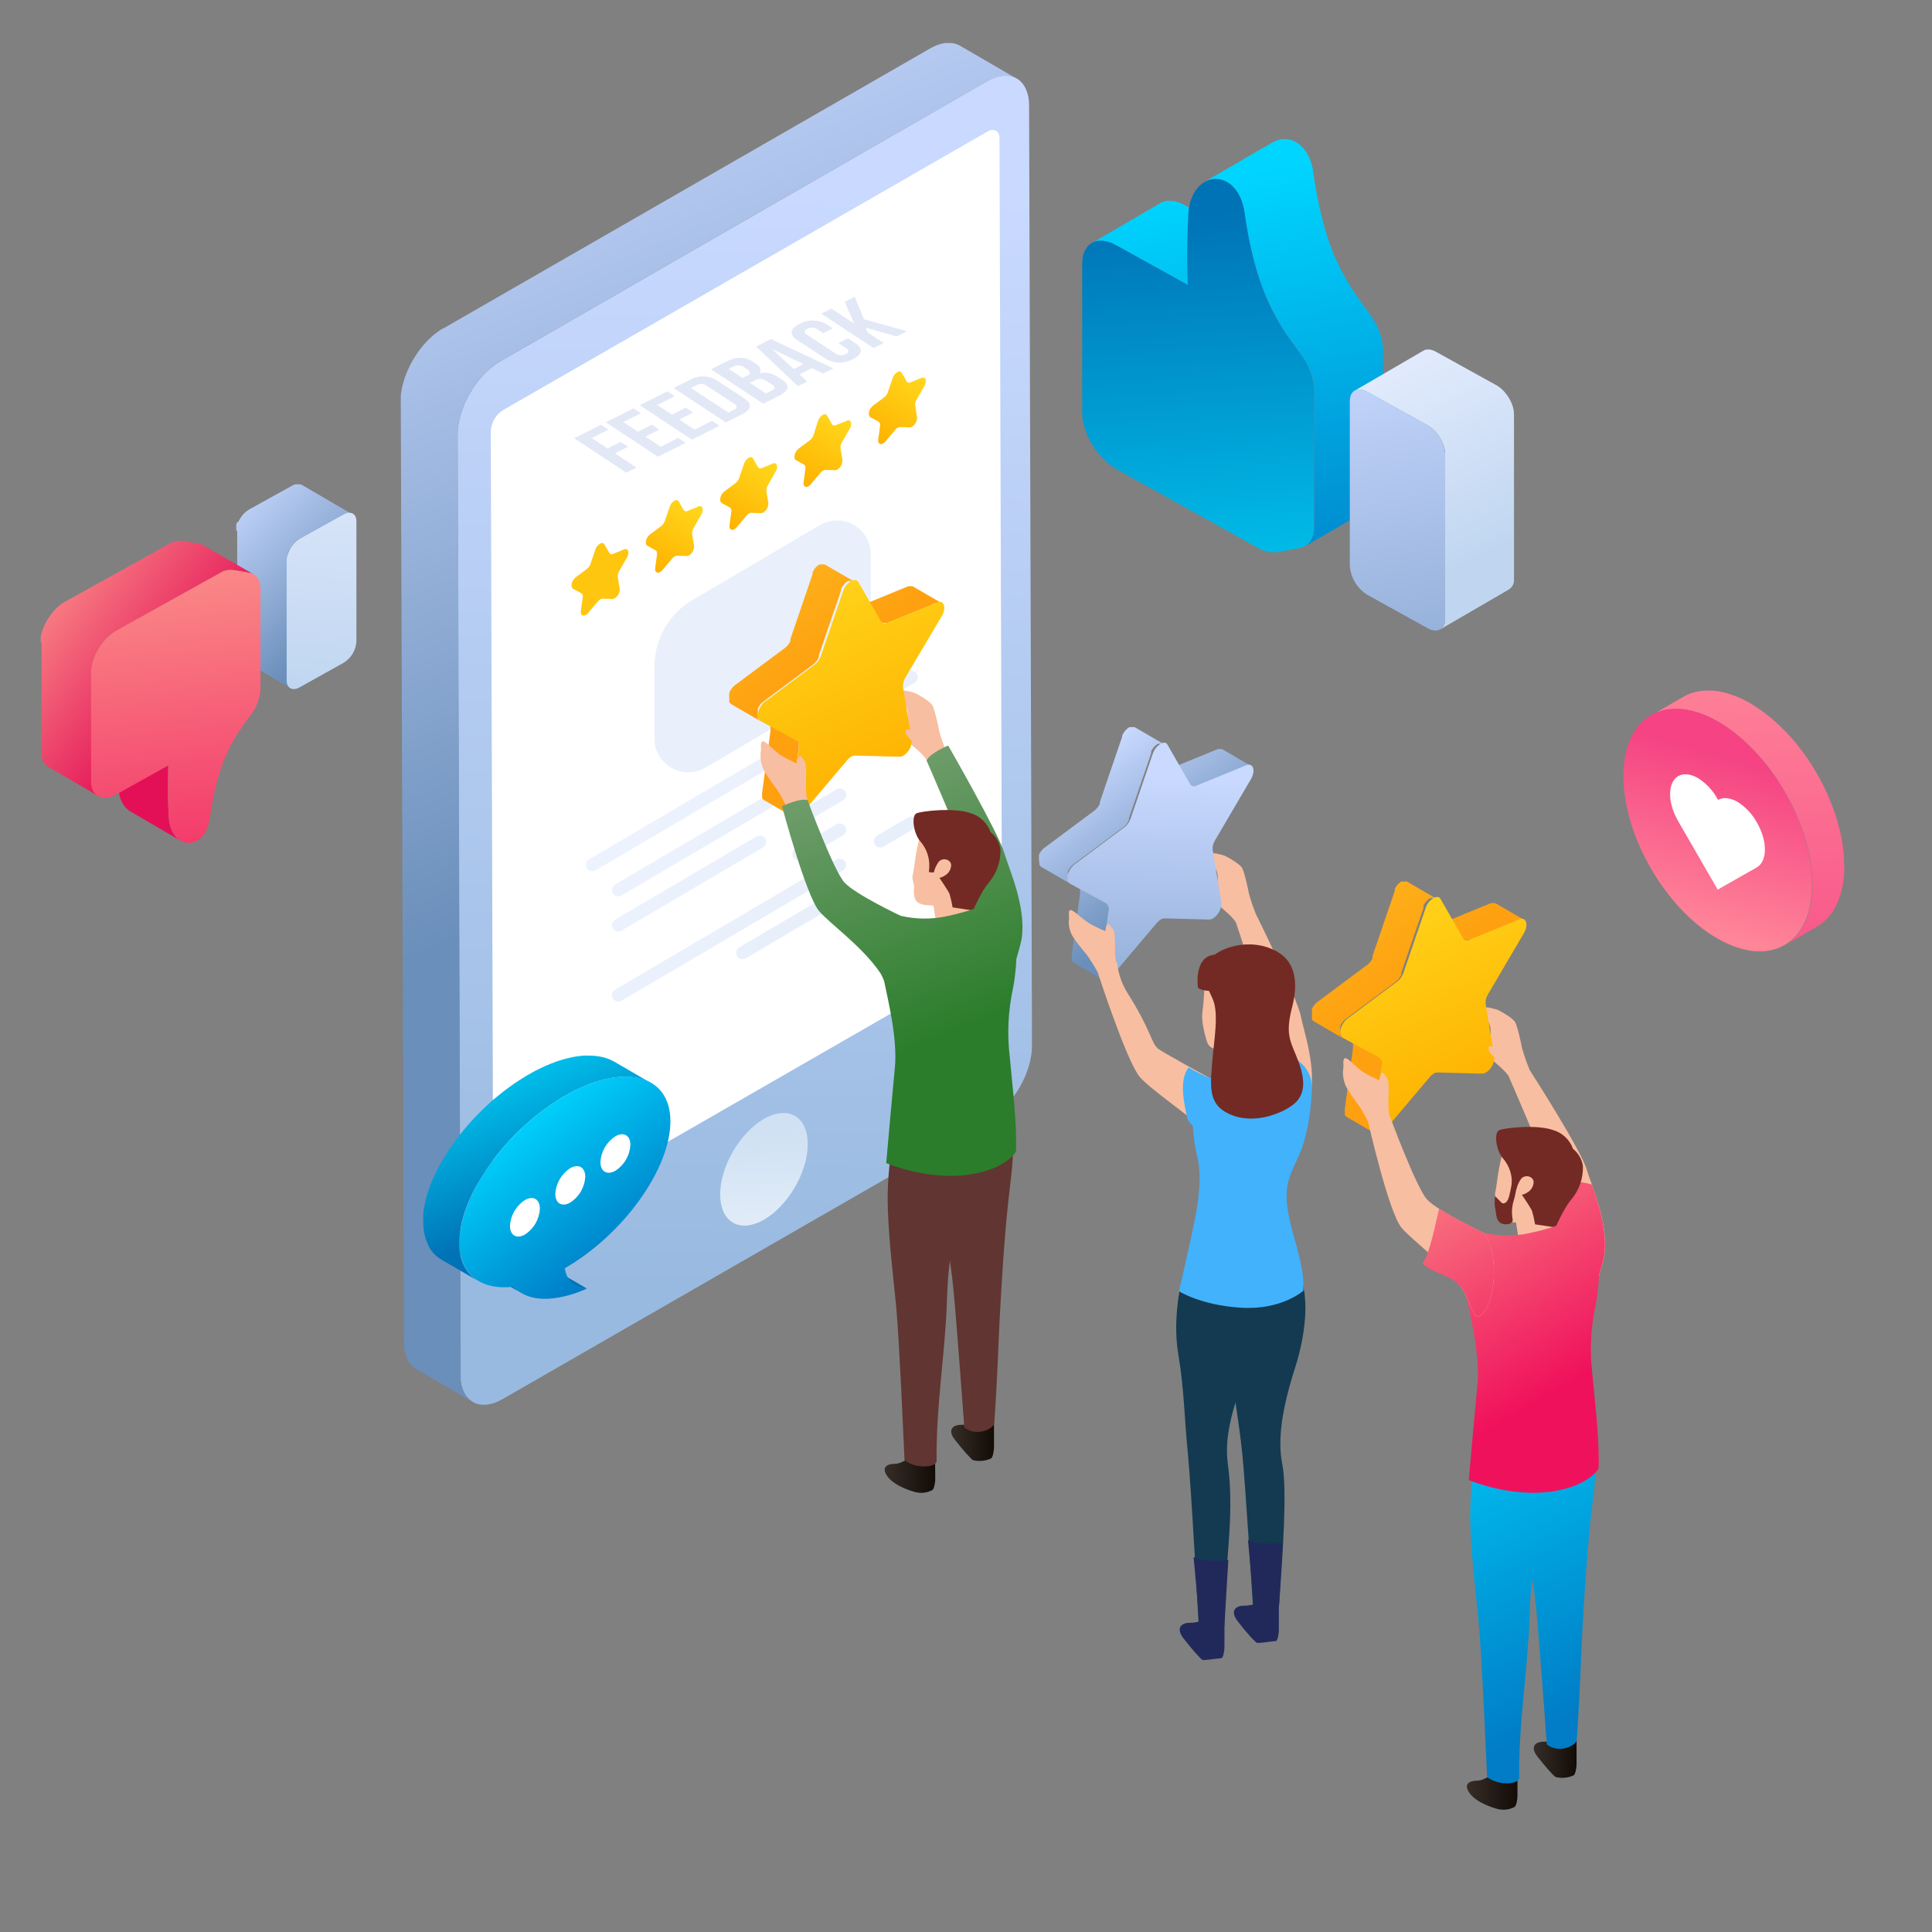 <svg width="500" height="500" viewBox="0 0 500 500" fill="none" xmlns="http://www.w3.org/2000/svg">
<rect x="0" y="0" width="500" height="500" fill="#808080" stroke="none"/>
<path d="M477.2 223C477.2 222.61 477.2 222.22 477.2 221.82C477.2 221.42 477.14 221.03 477.1 220.63C477.06 220.23 477.02 219.84 476.97 219.44C476.92 219.04 476.86 218.62 476.8 218.21C476.74 217.8 476.66 217.39 476.58 216.98C476.5 216.57 476.42 216.13 476.32 215.71C476.22 215.29 476.13 214.86 476.03 214.43C475.93 214 475.81 213.57 475.69 213.13C475.57 212.69 475.44 212.27 475.31 211.85C475.18 211.43 475.05 211 474.91 210.58C474.77 210.16 474.62 209.75 474.47 209.34C474.32 208.93 474.18 208.55 474.02 208.15C473.86 207.75 473.71 207.36 473.55 206.97C473.39 206.58 473.22 206.19 473.05 205.8L472.51 204.62C472.31 204.19 472.1 203.76 471.89 203.33C471.68 202.9 471.39 202.33 471.13 201.87C470.75 201.15 470.35 200.43 469.93 199.73C469.35 198.73 468.75 197.73 468.11 196.83C467.62 196.09 467.11 195.35 466.57 194.63C466.22 194.15 465.85 193.68 465.49 193.21C465.13 192.74 464.87 192.43 464.55 192.05L463.61 190.95C463.29 190.59 462.98 190.24 462.66 189.9C462.34 189.56 461.99 189.19 461.66 188.9C461.33 188.61 460.97 188.21 460.66 187.9L459.58 186.9L458.5 185.95L457.41 185.07C457.05 184.79 456.7 184.51 456.34 184.25L455.27 183.49L454.27 182.81L453.27 182.17L453.03 182.03L452.25 181.6C451.92 181.42 451.58 181.24 451.25 181.08C450.92 180.92 450.59 180.76 450.25 180.61L449.25 180.2C448.92 180.06 448.59 179.94 448.25 179.83C447.91 179.72 447.6 179.6 447.25 179.51C446.9 179.42 446.57 179.31 446.25 179.23C445.93 179.15 445.57 179.07 445.25 179C444.93 178.93 444.54 178.88 444.18 178.83C443.82 178.78 443.45 178.74 443.1 178.72C442.75 178.7 442.33 178.72 441.95 178.72C441.57 178.72 441.1 178.72 440.68 178.78C440.21 178.821 439.743 178.888 439.28 178.98C438.7 179.099 438.129 179.256 437.57 179.45C436.875 179.692 436.205 180 435.57 180.37L427.32 185.16C427.957 184.792 428.626 184.484 429.32 184.24C429.876 184.047 430.444 183.89 431.02 183.77C431.486 183.677 431.957 183.611 432.43 183.57C432.85 183.57 433.27 183.51 433.7 183.51C434.13 183.51 434.46 183.51 434.84 183.51C435.22 183.51 435.56 183.57 435.93 183.62C436.3 183.67 436.64 183.72 437 183.8C437.36 183.88 437.66 183.93 438 184.02C438.34 184.11 438.67 184.19 439 184.3C439.33 184.41 439.65 184.5 440 184.62C440.35 184.74 440.66 184.86 441 184.99L442 185.4L443 185.87C443.33 186.03 443.66 186.21 444 186.39L444.77 186.82L445.02 186.96L446.02 187.6L447.02 188.28L448.08 189.04C448.44 189.3 448.8 189.58 449.15 189.86C449.5 190.14 449.88 190.44 450.24 190.75C450.6 191.06 450.97 191.37 451.33 191.69C451.69 192.01 452.05 192.35 452.4 192.69C452.75 193.03 453.09 193.36 453.4 193.69C453.71 194.02 454.07 194.38 454.4 194.74C454.73 195.1 455.04 195.44 455.35 195.79C455.66 196.14 455.99 196.52 456.35 196.89L457.28 198.05C457.65 198.52 458.01 198.99 458.37 199.47C458.9 200.19 459.37 200.93 459.91 201.67C460.54 202.62 461.15 203.59 461.73 204.57C462.14 205.27 462.54 205.99 462.93 206.71C463.19 207.19 463.44 207.71 463.68 208.17C463.92 208.63 464.11 209.03 464.31 209.46C464.51 209.89 464.67 210.25 464.84 210.64C465.01 211.03 465.18 211.42 465.34 211.81C465.5 212.2 465.67 212.59 465.82 212.99C465.97 213.39 466.12 213.78 466.27 214.18C466.42 214.58 466.56 215.01 466.7 215.42C466.84 215.83 466.98 216.27 467.11 216.69C467.24 217.11 467.36 217.55 467.48 217.98C467.6 218.41 467.72 218.84 467.82 219.27C467.92 219.7 468.03 220.12 468.12 220.55C468.21 220.98 468.3 221.4 468.38 221.82C468.46 222.24 468.53 222.64 468.59 223.05C468.65 223.46 468.72 223.87 468.77 224.28C468.82 224.69 468.86 225.08 468.9 225.47C468.94 225.86 468.97 226.27 468.99 226.66C469.01 227.05 468.99 227.45 469.05 227.84C469.11 228.23 469.05 228.58 469.05 228.94V229C469.05 229.4 469.05 229.8 469.05 230.19C469.05 230.58 469.05 230.96 468.98 231.34C468.91 231.72 468.9 232.13 468.85 232.51C468.8 232.89 468.75 233.3 468.68 233.68C468.61 234.06 468.53 234.49 468.44 234.87C468.35 235.25 468.23 235.72 468.11 236.12C467.99 236.52 467.84 236.99 467.69 237.41C467.54 237.83 467.31 238.35 467.1 238.8C466.829 239.376 466.522 239.934 466.18 240.47C465.122 242.167 463.671 243.583 461.95 244.6L470.2 239.81C471.918 238.793 473.366 237.376 474.42 235.68C474.763 235.143 475.074 234.585 475.35 234.01C475.56 233.56 475.75 233.1 475.93 232.62C476.11 232.14 476.23 231.77 476.36 231.33C476.49 230.89 476.59 230.51 476.68 230.08C476.77 229.65 476.85 229.3 476.92 228.89C476.99 228.48 477.05 228.12 477.1 227.72C477.15 227.32 477.19 226.95 477.22 226.55C477.25 226.15 477.22 225.78 477.29 225.39C477.36 225 477.29 224.61 477.29 224.21V224.14C477.22 223.74 477.21 223.37 477.2 223Z" fill="url(#paint0_linear_234_1877)"/>
<path d="M444.63 186.75C458.12 194.54 469.02 213.4 468.97 228.89C468.92 244.38 457.97 250.64 444.48 242.89C430.99 235.14 420.09 216.22 420.14 200.73C420.19 185.24 431.15 179 444.63 186.75Z" fill="url(#paint1_linear_234_1877)"/>
<path d="M439.44 201.37C441.535 202.686 443.256 204.518 444.44 206.69L444.62 207.02C446.02 206.22 447.85 206.47 449.68 207.53C451.773 208.848 453.494 210.68 454.68 212.85C457.46 217.67 457.44 222.85 454.68 224.47L444.54 230.23L434.28 212.47C431.51 207.65 431.53 202.47 434.33 200.85C435.78 200.06 437.61 200.31 439.44 201.37Z" fill="white"/>
<path d="M61.14 137.32C61.14 137.27 61.14 137.22 61.14 137.18C61.14 137.14 61.14 137.08 61.14 137.03C61.14 136.98 61.14 136.93 61.14 136.88C61.135 136.83 61.135 136.78 61.14 136.73V136.57V136.42C61.135 136.363 61.135 136.307 61.14 136.25C61.136 136.197 61.136 136.143 61.14 136.09C61.136 136.037 61.136 135.983 61.14 135.93C61.152 135.875 61.169 135.822 61.19 135.77C61.186 135.717 61.186 135.663 61.19 135.61L61.25 135.46L61.31 135.31L61.37 135.16L61.72 135C61.72 134.94 61.77 134.89 61.79 134.84L61.89 134.64C61.95 134.54 62 134.44 62.06 134.35C62.12 134.26 62.23 134.07 62.32 133.93L62.52 133.65L62.66 133.47L62.8 133.3L62.93 133.15L63.06 133L63.2 132.85L63.35 132.71L63.5 132.57C63.549 132.518 63.602 132.471 63.66 132.43L63.81 132.3C63.859 132.258 63.913 132.221 63.97 132.19L64.12 132.08L64.27 131.98L64.41 131.89L75.79 125.59L75.93 125.51L76.08 125.44L76.22 125.38H76.36L76.51 125.33H76.66H76.8H76.96H77.46H77.67L77.91 125.4C78.009 125.431 78.103 125.474 78.19 125.53L91.19 133.11C91.104 133.052 91.01 133.009 90.91 132.98L90.67 132.91H90.47H90.12H89.96H89.81H89.66H89.51L89.37 132.96L89.23 133.01L89.08 133.08L88.94 133.14L88.79 133.22L77.4 139.52L77.25 139.61L77.1 139.71L76.95 139.82L76.8 139.93L76.64 140.06L76.49 140.2C76.432 140.241 76.379 140.288 76.33 140.34L76.19 140.48L76.05 140.63L75.91 140.78L75.78 140.93L75.65 141.1L75.51 141.28L75.31 141.56C75.22 141.7 75.13 141.84 75.05 141.98C74.987 142.073 74.931 142.17 74.88 142.27C74.843 142.335 74.809 142.401 74.78 142.47L74.7 142.63C74.7 142.68 74.65 142.73 74.63 142.79C74.611 142.842 74.588 142.892 74.56 142.94L74.5 143.09C74.496 143.14 74.496 143.19 74.5 143.24L74.44 143.4C74.44 143.4 74.44 143.51 74.44 143.56C74.44 143.61 74.44 143.67 74.39 143.72C74.34 143.77 74.39 143.83 74.39 143.88C74.39 143.93 74.39 143.99 74.39 144.05V144.2V144.36C74.395 144.41 74.395 144.46 74.39 144.51C74.395 144.56 74.395 144.61 74.39 144.66C74.395 144.71 74.395 144.76 74.39 144.81V176.1C74.39 176.15 74.39 176.2 74.39 176.25C74.385 176.297 74.385 176.343 74.39 176.39C74.39 176.44 74.39 176.49 74.39 176.54C74.395 176.59 74.395 176.64 74.39 176.69V176.84C74.39 176.84 74.39 176.95 74.44 177C74.437 177.053 74.437 177.107 74.44 177.16C74.462 177.222 74.489 177.282 74.52 177.34C74.553 177.412 74.589 177.482 74.63 177.55C74.77 177.779 74.966 177.968 75.2 178.1L62.2 170.52C61.971 170.385 61.779 170.196 61.64 169.97L61.52 169.76L61.44 169.58C61.429 169.525 61.413 169.471 61.39 169.42C61.39 169.36 61.39 169.31 61.39 169.26V169.11C61.385 169.06 61.385 169.01 61.39 168.96C61.39 168.91 61.39 168.86 61.39 168.81C61.395 168.763 61.395 168.716 61.39 168.67V168.52V137.32H61.14Z" fill="url(#paint2_linear_234_1877)"/>
<path d="M77.52 139.45C76.575 140.047 75.783 140.856 75.205 141.812C74.627 142.768 74.279 143.846 74.19 144.96V176.1C74.19 178.1 75.7 178.9 77.51 177.9L88.9 171.55C89.851 170.971 90.65 170.174 91.231 169.224C91.811 168.275 92.157 167.2 92.24 166.09V134.88C92.24 132.94 90.73 132.12 88.88 133.15L77.52 139.45Z" fill="url(#paint3_linear_234_1877)"/>
<path d="M30.52 190.6V190.51L43.52 198.09V198.18C43.52 198.35 43.52 198.75 43.52 199.33C43.52 200.42 43.45 202.16 43.46 204.33C43.46 205.84 43.46 207.56 43.58 209.39C43.58 210.05 43.64 210.73 43.68 211.39C43.68 211.52 43.68 211.65 43.68 211.78L43.74 212.27C43.74 212.45 43.74 212.62 43.81 212.79C43.88 212.96 43.88 213.14 43.92 213.31C43.96 213.48 44.01 213.68 44.06 213.85C44.11 214.02 44.18 214.24 44.25 214.42C44.32 214.6 44.42 214.85 44.51 215.05C44.634 215.309 44.774 215.559 44.93 215.8C45.373 216.527 45.988 217.135 46.72 217.57L33.72 209.99C32.987 209.553 32.369 208.946 31.92 208.22C31.764 207.981 31.627 207.731 31.51 207.47C31.408 207.265 31.318 207.055 31.24 206.84C31.17 206.66 31.11 206.47 31.05 206.27C30.99 206.07 30.96 205.92 30.91 205.73C30.86 205.54 30.84 205.39 30.81 205.21C30.78 205.03 30.75 204.87 30.73 204.69C30.71 204.51 30.73 204.36 30.73 204.2V203.81C30.73 203.12 30.66 202.44 30.63 201.81C30.55 199.98 30.52 198.26 30.52 196.75C30.52 194.6 30.52 192.86 30.58 191.75C30.49 191.17 30.51 190.77 30.52 190.6Z" fill="url(#paint4_linear_234_1877)"/>
<path d="M10.53 166.14C10.525 166.047 10.525 165.953 10.53 165.86C10.53 165.77 10.53 165.67 10.53 165.58C10.525 165.483 10.525 165.387 10.53 165.29C10.53 165.2 10.53 165.1 10.53 165C10.53 164.9 10.53 164.8 10.58 164.7L10.64 164.4C10.64 164.3 10.69 164.2 10.71 164.1C10.73 164 10.71 163.89 10.79 163.79L10.88 163.48C10.88 163.38 10.95 163.28 10.98 163.18C11.01 163.08 11.05 162.98 11.08 162.88C11.11 162.78 11.16 162.68 11.19 162.58L11.31 162.3L11.43 162.01C11.43 161.91 11.52 161.82 11.57 161.72C11.611 161.614 11.657 161.51 11.71 161.41C11.78 161.29 11.84 161.16 11.9 161.04C11.96 160.92 12.11 160.66 12.22 160.48C12.33 160.3 12.55 159.95 12.72 159.69C12.89 159.43 12.97 159.33 13.1 159.16C13.23 158.99 13.27 158.92 13.36 158.81L13.62 158.49L13.88 158.19C13.961 158.089 14.048 157.992 14.14 157.9L14.41 157.61L14.71 157.32L15.01 157.04L15.32 156.77L15.63 156.52C15.73 156.43 15.84 156.36 15.94 156.28L16.25 156.06C16.349 155.988 16.453 155.921 16.56 155.86L16.86 155.67H16.93L43.84 140.72L44.12 140.58L44.4 140.45L44.67 140.33L44.95 140.23L45.21 140.14L45.48 140.07L45.74 140.01L46.01 139.96H46.27H46.83H47.14H47.27L51.61 140.72L52.01 140.83C52.195 140.895 52.372 140.979 52.54 141.08L65.72 148.67C65.551 148.571 65.374 148.487 65.19 148.42L64.79 148.31L60.44 147.55H60.31H60H59.45H59.18L58.92 147.6L58.65 147.66L58.39 147.73L58.12 147.82L57.85 147.92L57.57 148.04L57.29 148.17L57.01 148.32L30.11 163.26H30.04L29.73 163.45L29.43 163.65L29.12 163.87L28.8 164.11L28.49 164.36L28.18 164.63L27.88 164.91L27.59 165.2L27.32 165.49L27.05 165.78L26.8 166.08C26.708 166.182 26.621 166.289 26.54 166.4L26.27 166.75C26.14 166.92 26.02 167.1 25.9 167.28C25.78 167.46 25.55 167.8 25.4 168.07C25.25 168.34 25.18 168.44 25.08 168.63L24.89 169L24.74 169.31C24.74 169.41 24.65 169.51 24.61 169.6C24.57 169.69 24.52 169.79 24.48 169.89C24.44 169.99 24.4 170.08 24.37 170.18C24.327 170.274 24.291 170.371 24.26 170.47L24.15 170.77L24.06 171.07C24.021 171.17 23.991 171.274 23.97 171.38C23.938 171.482 23.911 171.585 23.89 171.69C23.89 171.79 23.89 171.89 23.81 171.99L23.75 172.3C23.75 172.39 23.75 172.49 23.75 172.59C23.75 172.69 23.75 172.79 23.75 172.88V173.17C23.745 173.263 23.745 173.357 23.75 173.45C23.745 173.547 23.745 173.643 23.75 173.74V202.2C23.745 202.293 23.745 202.387 23.75 202.48C23.75 202.57 23.75 202.66 23.75 202.75V203.03C23.75 203.13 23.75 203.22 23.75 203.31L23.81 203.6C23.81 203.7 23.81 203.8 23.89 203.9C23.97 204 23.95 204.1 23.99 204.2L24.14 204.56C24.205 204.698 24.279 204.831 24.36 204.96C24.635 205.4 25.012 205.767 25.46 206.03L12.46 198.45C12.017 198.184 11.644 197.818 11.37 197.38C11.287 197.252 11.213 197.119 11.15 196.98C11.09 196.864 11.04 196.744 11 196.62L10.89 196.32C10.89 196.22 10.89 196.12 10.82 196.02L10.76 195.73C10.754 195.637 10.754 195.543 10.76 195.45V195.17C10.76 195.08 10.76 194.99 10.76 194.9V194.62V166.33C10.52 166.27 10.53 166.21 10.53 166.14Z" fill="url(#paint5_linear_234_1877)"/>
<path d="M30.09 163.21C26.46 165.3 23.6 170.02 23.57 173.91V202.2C23.57 206.05 26.47 207.6 30.05 205.62L43.56 198.09C43.56 198.41 43.26 204.34 43.68 211.4C43.97 217.12 47.92 219.28 50.96 217.62C52.58 216.69 53.87 214.71 54.29 211.71C56.65 194.71 61.92 189.26 65.03 184.84C66.454 182.94 67.282 180.661 67.41 178.29V152.29C67.41 150.12 66.41 148.65 64.76 148.29L60.41 147.53C59.217 147.348 57.999 147.604 56.98 148.25L30.09 163.21Z" fill="url(#paint6_linear_234_1877)"/>
<path d="M300.38 52.51C300.525 52.43 300.675 52.36 300.83 52.3C300.982 52.231 301.139 52.175 301.3 52.13C301.464 52.083 301.631 52.046 301.8 52.02C301.979 51.987 302.159 51.964 302.34 51.95H302.95C303.178 51.959 303.405 51.982 303.63 52.02C303.904 52.057 304.174 52.114 304.44 52.19C304.814 52.293 305.182 52.42 305.54 52.57C305.952 52.742 306.352 52.939 306.74 53.16L323.29 62.32C322.84 60.1 322.42 57.73 322.06 55.14C322 54.71 321.93 54.3 321.84 53.91C321.75 53.52 321.7 53.29 321.62 53C321.54 52.71 321.49 52.54 321.41 52.31C321.33 52.08 321.28 51.94 321.21 51.76C321.14 51.58 321.08 51.43 321.02 51.28C320.96 51.13 320.89 50.99 320.82 50.85L320.63 50.47C320.56 50.34 320.5 50.22 320.43 50.11L320.22 49.76L319.99 49.42C319.9 49.3 319.82 49.18 319.73 49.07C319.64 48.96 319.53 48.82 319.42 48.7C319.288 48.543 319.148 48.393 319 48.25C318.572 47.82 318.087 47.45 317.56 47.15C317.338 47.021 317.108 46.907 316.87 46.81C316.627 46.706 316.376 46.619 316.12 46.55C315.91 46.49 315.69 46.45 315.47 46.41C315.25 46.37 315.06 46.41 314.86 46.35C314.66 46.29 314.45 46.35 314.25 46.35C314.046 46.363 313.842 46.386 313.64 46.42L313.02 46.56C312.81 46.63 312.6 46.7 312.39 46.79C312.171 46.881 311.957 46.985 311.75 47.1H311.68L329.53 36.73H329.6C329.806 36.613 330.02 36.509 330.24 36.42C330.445 36.331 330.656 36.255 330.87 36.19L331.48 36.05C331.69 36.05 331.89 35.99 332.09 35.98C332.29 35.97 332.5 35.98 332.7 35.98C332.9 35.98 333.11 35.98 333.32 36.04C333.53 36.1 333.75 36.12 333.97 36.18C334.223 36.247 334.47 36.334 334.71 36.44C334.95 36.536 335.184 36.646 335.41 36.77C335.931 37.08 336.411 37.453 336.84 37.88C336.991 38.023 337.134 38.173 337.27 38.33L337.57 38.7C337.66 38.81 337.75 38.93 337.83 39.05C337.912 39.159 337.989 39.273 338.06 39.39L338.27 39.74C338.345 39.855 338.411 39.976 338.47 40.1C338.54 40.22 338.61 40.35 338.67 40.48C338.73 40.61 338.8 40.76 338.86 40.91C338.92 41.06 338.99 41.22 339.06 41.39C339.13 41.56 339.19 41.75 339.26 41.94C339.33 42.13 339.4 42.4 339.47 42.63C339.54 42.86 339.62 43.23 339.69 43.54C339.76 43.85 339.85 44.34 339.9 44.77C340.32 47.77 340.8 50.48 341.33 52.98C341.737 54.873 342.17 56.643 342.63 58.29C342.99 59.59 343.37 60.82 343.75 61.98C344.08 62.98 344.42 63.9 344.75 64.79C345.08 65.68 345.38 66.38 345.75 67.13C346.12 67.88 346.38 68.52 346.69 69.13C347 69.74 347.32 70.41 347.69 71.01C348.06 71.61 348.36 72.24 348.69 72.82C349.02 73.4 349.47 74.12 349.85 74.72C350.38 75.54 350.9 76.3 351.4 77.02C352.57 78.69 353.67 80.11 354.62 81.46C354.82 81.75 355.02 82.04 355.2 82.33C355.38 82.62 355.51 82.81 355.65 83.06L356.04 83.76C356.16 83.98 356.27 84.21 356.38 84.44C356.49 84.67 356.59 84.88 356.69 85.11C356.79 85.34 356.88 85.56 356.97 85.79C357.06 86.02 357.14 86.25 357.22 86.49C357.3 86.73 357.38 86.98 357.45 87.23C357.52 87.48 357.59 87.78 357.65 88.06C357.71 88.34 357.78 88.73 357.82 89.06C357.887 89.527 357.921 89.998 357.92 90.47V126C357.92 128.34 357.07 130.13 355.6 131L337.75 141.37C339.22 140.51 340.07 138.72 340.08 136.37V100.89C340.079 100.419 340.049 99.948 339.99 99.48C339.99 99.15 339.89 98.81 339.82 98.48C339.75 98.15 339.69 97.93 339.61 97.65C339.53 97.37 339.47 97.16 339.38 96.91C339.29 96.66 339.22 96.44 339.13 96.21C339.04 95.98 338.95 95.76 338.86 95.53C338.77 95.3 338.66 95.08 338.55 94.86C338.44 94.64 338.32 94.4 338.2 94.18C338.08 93.96 337.95 93.71 337.81 93.48C337.67 93.25 337.52 92.99 337.37 92.75C337.22 92.51 336.99 92.17 336.79 91.88C335.85 90.53 334.79 89.11 333.58 87.44C333.07 86.72 332.58 85.96 332.03 85.14C331.64 84.54 331.25 83.91 330.87 83.24C330.49 82.57 330.19 82.06 329.87 81.43C329.55 80.8 329.24 80.21 328.93 79.55C328.62 78.89 328.3 78.22 327.99 77.55C327.68 76.88 327.35 76.02 326.99 75.21C326.63 74.4 326.31 73.38 325.99 72.4C325.6 71.24 325.22 70.01 324.86 68.71C324.5 67.41 324.13 65.87 323.78 64.33L307.46 73.82L288.98 63.58C288.59 63.357 288.186 63.16 287.77 62.99C287.415 62.84 287.051 62.713 286.68 62.61C286.4 62.54 286.13 62.48 285.87 62.44C285.642 62.403 285.411 62.38 285.18 62.37C284.98 62.37 284.77 62.37 284.58 62.37C284.395 62.383 284.212 62.406 284.03 62.44C283.861 62.466 283.694 62.503 283.53 62.55C283.37 62.596 283.213 62.653 283.06 62.72C282.909 62.78 282.762 62.85 282.62 62.93H282.57L300.38 52.51Z" fill="url(#paint7_linear_234_1877)"/>
<path d="M368.43 90.72L368.65 90.61L368.89 90.53C368.971 90.501 369.055 90.481 369.14 90.47C369.233 90.46 369.327 90.46 369.42 90.47H369.73H370.07L370.48 90.56L371.03 90.74C371.254 90.836 371.471 90.946 371.68 91.07L387.36 99.75C387.93 100.084 388.455 100.491 388.92 100.96C389.093 101.133 389.263 101.313 389.43 101.5C389.55 101.64 389.68 101.79 389.79 101.94C389.9 102.09 390 102.21 390.09 102.35C390.18 102.49 390.27 102.6 390.35 102.74C390.43 102.88 390.51 102.98 390.58 103.11C390.65 103.24 390.72 103.35 390.78 103.47C390.84 103.59 390.91 103.71 390.97 103.84L391.14 104.2L391.29 104.58C391.34 104.71 391.39 104.84 391.43 104.97C391.47 105.1 391.52 105.25 391.56 105.39C391.6 105.53 391.64 105.7 391.67 105.86C391.713 106.048 391.746 106.238 391.77 106.43C391.806 106.695 391.823 106.963 391.82 107.23V149.83C391.87 150.35 391.779 150.874 391.558 151.347C391.336 151.82 390.991 152.225 390.56 152.52L372.72 162.89C373.149 162.593 373.491 162.188 373.711 161.715C373.93 161.242 374.02 160.719 373.97 160.2V117.6C373.985 117.334 373.985 117.066 373.97 116.8C373.97 116.61 373.91 116.42 373.87 116.23C373.83 116.04 373.8 115.92 373.75 115.76C373.7 115.6 373.67 115.48 373.62 115.34C373.57 115.2 373.53 115.08 373.48 114.95C373.43 114.82 373.38 114.7 373.33 114.57C373.28 114.44 373.22 114.33 373.16 114.21L372.98 113.84L372.77 113.48C372.7 113.35 372.63 113.23 372.55 113.11L372.29 112.72L371.99 112.31C371.87 112.16 371.75 112.01 371.62 111.87C371.46 111.68 371.29 111.5 371.11 111.33C370.647 110.858 370.122 110.451 369.55 110.12L353.88 101.44C353.669 101.315 353.448 101.208 353.22 101.12C353.044 101.045 352.864 100.981 352.68 100.93L352.27 100.84H351.92H351.62C351.527 100.83 351.433 100.83 351.34 100.84C351.251 100.85 351.164 100.871 351.08 100.9L350.85 100.98L350.62 101.09L368.43 90.72Z" fill="url(#paint8_linear_234_1877)"/>
<path d="M369.54 110.1L353.87 101.42C351.39 99.99 349.33 101.04 349.33 103.82V146.42C349.44 147.929 349.902 149.391 350.678 150.69C351.454 151.989 352.523 153.088 353.8 153.9L369.47 162.58C371.95 163.95 374.01 162.9 374.01 160.18V117.58C373.908 116.069 373.449 114.604 372.673 113.304C371.896 112.004 370.822 110.906 369.54 110.1Z" fill="url(#paint9_linear_234_1877)"/>
<path d="M317.6 47.12C313.39 44.74 307.98 47.7 307.53 55.5C307.01 65.19 307.37 73.33 307.42 73.74L288.94 63.5C284.03 60.73 280.09 62.85 280.07 68.18V106.82C280.07 112.1 283.97 118.56 288.88 121.39L325.79 141.9C327.205 142.738 328.856 143.09 330.49 142.9L336.43 141.81C338.69 141.38 340.05 139.31 340.06 136.34V100.89C339.898 97.606 338.74 94.45 336.74 91.84C332.55 85.84 325.34 78.31 322.11 55.11C321.53 51 319.72 48.36 317.6 47.12Z" fill="url(#paint10_linear_234_1877)"/>
<path d="M129.41 93.53C123.34 97.04 118.41 105.53 118.41 112.53L119.15 355.77C119.15 362.77 124.15 365.55 130.15 362.04L256.08 289.62C262.16 286.12 267.08 277.62 267.08 270.62L266.33 27.38C266.33 20.38 261.33 17.57 255.33 21.08L129.41 93.53Z" fill="url(#paint11_linear_234_1877)"/>
<path style="mix-blend-mode:multiply" d="M197.67 289.59C191.41 293.2 186.36 301.96 186.38 309.15C186.4 316.34 191.49 319.25 197.75 315.63C204.01 312.01 209.07 303.25 209.05 296.06C209.03 288.87 203.94 286 197.67 289.59Z" fill="url(#paint12_linear_234_1877)"/>
<path d="M103.72 103.52V102.99C103.72 102.81 103.72 102.63 103.72 102.45L103.78 101.91C103.78 101.73 103.83 101.54 103.86 101.36C103.89 101.18 103.92 100.99 103.96 100.8C104 100.61 104.03 100.42 104.07 100.23C104.11 100.04 104.16 99.84 104.21 99.65L104.36 99.06C104.42 98.87 104.47 98.68 104.53 98.48L104.71 97.91C104.78 97.73 104.84 97.54 104.91 97.35C104.98 97.16 105.04 96.99 105.11 96.81C105.18 96.63 105.25 96.46 105.33 96.28C105.41 96.1 105.48 95.93 105.55 95.75C105.62 95.57 105.71 95.4 105.8 95.22L106.07 94.64L106.41 93.99C106.58 93.67 106.76 93.36 106.94 93.05C107.21 92.59 107.49 92.14 107.78 91.71C108.07 91.28 108.24 91.04 108.48 90.71C108.72 90.38 108.8 90.28 108.97 90.07L109.39 89.55L109.81 89.05L110.24 88.58L110.69 88.11L111.16 87.65L111.64 87.2L112.13 86.77L112.62 86.37L113.11 86C113.26 85.88 113.42 85.77 113.58 85.66L114.05 85.35L114.52 85.06L114.72 85L240.65 12.58L241 12.38L241.45 12.15L241.89 11.94L242.33 11.75L242.78 11.59L243.22 11.44L243.67 11.32L244.13 11.22L244.61 11.14C244.773 11.13 244.937 11.13 245.1 11.14H245.62H246.19C246.4 11.14 246.62 11.19 246.82 11.23C247.082 11.279 247.34 11.349 247.59 11.44C247.898 11.55 248.196 11.687 248.48 11.85L263.16 20.38C262.876 20.217 262.578 20.08 262.27 19.97C262.02 19.879 261.762 19.809 261.5 19.76C261.29 19.76 261.08 19.69 260.86 19.67C260.67 19.66 260.48 19.66 260.29 19.67C260.12 19.66 259.95 19.66 259.78 19.67C259.617 19.66 259.453 19.66 259.29 19.67C259.125 19.688 258.962 19.714 258.8 19.75L258.35 19.85L257.9 19.97C257.75 20.02 257.6 20.06 257.46 20.12L257.01 20.28L256.57 20.47L256.12 20.68L255.67 20.91L255.32 21.11L129.39 93.53L129.29 93.59L128.82 93.88L128.35 94.19L127.87 94.53L127.39 94.9L126.9 95.3L126.41 95.73C126.25 95.87 126.09 96.02 125.93 96.18L125.46 96.63L125.01 97.11L124.58 97.58L124.16 98.08C124.01 98.25 123.87 98.43 123.73 98.6L123.25 99.24C123.01 99.57 122.77 99.9 122.55 100.24C122.33 100.58 121.97 101.12 121.71 101.58C121.45 102.04 121.35 102.2 121.18 102.52L120.84 103.17L120.56 103.75L120.32 104.28L120.09 104.81L119.88 105.34C119.81 105.52 119.74 105.7 119.68 105.88C119.62 106.06 119.54 106.26 119.48 106.44L119.3 107.01C119.24 107.21 119.18 107.4 119.13 107.59C119.08 107.78 119.02 107.98 118.98 108.18C118.94 108.38 118.88 108.56 118.84 108.76L118.72 109.33L118.63 109.89C118.63 110.07 118.57 110.26 118.55 110.44L118.49 110.98C118.49 111.16 118.49 111.34 118.49 111.52V112.05C118.49 112.22 118.49 112.38 118.49 112.55L119.23 355.79C119.23 355.97 119.23 356.15 119.23 356.32C119.22 356.493 119.22 356.667 119.23 356.84C119.23 357.02 119.23 357.19 119.23 357.37C119.23 357.55 119.28 357.72 119.31 357.89C119.34 358.06 119.38 358.25 119.42 358.43C119.46 358.61 119.51 358.8 119.56 358.99C119.61 359.18 119.69 359.38 119.76 359.56C119.835 359.775 119.921 359.985 120.02 360.19C120.141 360.448 120.278 360.699 120.43 360.94C120.909 361.703 121.564 362.341 122.34 362.8L107.72 354.3C106.944 353.841 106.289 353.203 105.81 352.44C105.66 352.2 105.53 351.95 105.4 351.69C105.27 351.43 105.22 351.28 105.14 351.06C105.06 350.84 105.01 350.68 104.95 350.49C104.889 350.306 104.839 350.119 104.8 349.93C104.8 349.75 104.73 349.57 104.69 349.39C104.65 349.21 104.64 349.04 104.62 348.87C104.6 348.7 104.62 348.52 104.56 348.34V347.82C104.56 347.65 104.56 347.47 104.56 347.29L103.72 104V103.52Z" fill="url(#paint13_linear_234_1877)"/>
<path d="M130.13 106.17C129.223 106.756 128.467 107.55 127.927 108.485C127.386 109.421 127.075 110.471 127.02 111.55L127.66 317.89C127.66 319.89 129.07 320.67 130.79 319.67L256.21 247.55C257.115 246.959 257.868 246.162 258.408 245.226C258.948 244.29 259.261 243.239 259.32 242.16L258.67 35.83C258.67 33.83 257.27 33.05 255.55 34.05L130.13 106.17Z" fill="white"/>
<g opacity="0.29">
<path d="M226.23 190.42C226.23 190.712 226.308 190.999 226.454 191.252C226.601 191.505 226.812 191.714 227.066 191.859C227.319 192.004 227.607 192.08 227.899 192.078C228.191 192.077 228.478 191.998 228.73 191.85L236.73 187.16C236.977 187.013 237.181 186.805 237.325 186.557C237.469 186.308 237.546 186.027 237.55 185.74C237.55 185.448 237.472 185.161 237.325 184.908C237.179 184.655 236.968 184.446 236.714 184.301C236.461 184.156 236.173 184.08 235.881 184.082C235.589 184.083 235.302 184.162 235.05 184.31L227.05 189C226.8 189.143 226.592 189.35 226.448 189.599C226.304 189.849 226.229 190.132 226.23 190.42Z" fill="url(#paint14_linear_234_1877)"/>
<path d="M169.38 172.4V191.14C169.379 192.681 169.785 194.194 170.557 195.527C171.33 196.86 172.441 197.965 173.778 198.731C175.115 199.496 176.63 199.895 178.171 199.886C179.711 199.877 181.222 199.461 182.55 198.68L215.55 179.26C218.528 177.509 220.997 175.012 222.714 172.015C224.431 169.018 225.336 165.624 225.34 162.17V143.43C225.341 141.891 224.936 140.378 224.164 139.046C223.392 137.714 222.282 136.61 220.946 135.845C219.609 135.081 218.095 134.683 216.555 134.693C215.016 134.702 213.507 135.119 212.18 135.9L179.18 155.31C176.202 157.061 173.731 159.558 172.013 162.555C170.294 165.552 169.387 168.945 169.38 172.4Z" fill="url(#paint15_linear_234_1877)"/>
<path d="M162.111 122.336L164.724 121.012L159.149 117.333L162.528 115.626L160.602 114.351L157.223 116.058L153.139 113.368L157.454 111.2L155.528 109.925L148.59 113.412L162.111 122.336Z" fill="#9CB1E1"/>
<path d="M170.294 118.207L177.439 114.604L175.513 113.329L170.99 115.614L167.037 112.998L170.626 111.19L168.691 109.909L165.097 111.726L161.336 109.236L165.853 106.961L163.927 105.686L156.782 109.288L170.294 118.207Z" fill="#9CB1E1"/>
<path d="M179.061 113.79L186.206 110.188L184.279 108.913L179.757 111.197L175.803 108.581L179.384 106.768L177.458 105.493L173.863 107.309L170.103 104.82L174.62 102.544L172.693 101.269L165.549 104.872L179.061 113.79Z" fill="#9CB1E1"/>
<path d="M178.451 98.36L174.318 100.433L187.858 109.31L191.991 107.237C194.613 105.918 194.727 104.486 192.561 103.066L185.711 98.576C184.642 97.866 183.395 97.47 182.112 97.432C180.829 97.394 179.561 97.715 178.451 98.36ZM189.986 104.476C190.957 105.112 190.805 105.598 189.976 106.023L188.498 106.764L178.822 100.421L180.3 99.68C180.713 99.452 181.183 99.349 181.653 99.383C182.123 99.417 182.573 99.588 182.948 99.873L189.986 104.476Z" fill="#9CB1E1"/>
<path d="M195.444 93.98L194.968 93.667C192.869 92.291 190.691 92.203 187.964 93.572L184.016 95.563L197.528 104.481L201.653 102.403C204.275 101.084 204.505 99.657 202.428 98.283L201.324 97.56C200.628 97.068 199.835 96.731 198.999 96.57C198.162 96.409 197.3 96.428 196.472 96.626C197.205 95.744 196.841 94.895 195.444 93.98ZM188.597 95.469L189.865 94.83C190.293 94.6 190.779 94.501 191.263 94.544C191.746 94.587 192.207 94.771 192.588 95.072L193.349 95.571C194.428 96.279 194.185 96.813 193.204 97.306L192.171 97.824L188.597 95.469ZM199.775 99.521C200.779 100.179 200.635 100.635 199.759 101.077L198.256 101.838L194.075 99.097L195.252 98.505C195.762 98.194 196.356 98.049 196.953 98.091C197.549 98.132 198.117 98.358 198.579 98.737L199.775 99.521Z" fill="#9CB1E1"/>
<path d="M195.664 89.688L206.515 99.947L208.922 98.738L206.919 96.887L210.135 95.265L213.038 96.654L215.68 95.325L199.501 87.755L195.664 89.688ZM205.419 95.509L199.849 90.363L207.941 94.233L205.419 95.509Z" fill="#9CB1E1"/>
<path d="M206.894 83.849C204.324 85.141 204.222 86.629 206.391 88.063L213.424 92.674C214.499 93.388 215.75 93.791 217.04 93.839C218.329 93.887 219.607 93.578 220.732 92.945C223.301 91.652 223.403 90.165 221.243 88.736L219.445 87.557L216.967 88.802L218.898 90.069C219.868 90.705 219.689 91.197 218.86 91.622C218.443 91.848 217.969 91.951 217.496 91.918C217.022 91.885 216.567 91.717 216.185 91.435L208.876 86.643C207.906 86.007 208.068 85.504 208.892 85.087C209.313 84.859 209.79 84.756 210.268 84.789C210.746 84.823 211.204 84.992 211.589 85.277L213.044 86.231L215.52 84.972L214.249 84.139C213.17 83.412 211.911 83 210.612 82.949C209.313 82.898 208.026 83.209 206.894 83.849Z" fill="#9CB1E1"/>
<path d="M221.218 76.81L218.609 78.125L221.063 83.739L215.17 79.852L212.556 81.176L226.068 90.094L228.69 88.776L224.531 86.037L224.117 84.809L232.05 87.08L234.735 85.72L223.603 82.619L221.218 76.81Z" fill="#9CB1E1"/>
<path d="M190.52 246.58C190.518 246.872 190.594 247.159 190.74 247.412C190.885 247.665 191.095 247.875 191.348 248.021C191.601 248.166 191.889 248.242 192.181 248.24C192.472 248.238 192.759 248.159 193.01 248.01L218.08 233.27C218.327 233.124 218.531 232.916 218.673 232.667C218.815 232.418 218.89 232.137 218.89 231.85C218.892 231.558 218.816 231.271 218.67 231.018C218.525 230.765 218.315 230.555 218.062 230.409C217.809 230.264 217.521 230.188 217.229 230.19C216.937 230.192 216.651 230.271 216.4 230.42L191.33 245.15C191.083 245.298 190.879 245.508 190.737 245.758C190.595 246.009 190.52 246.292 190.52 246.58Z" fill="url(#paint16_linear_234_1877)"/>
<path d="M159.17 238L195.78 216.47C196.032 216.322 196.319 216.243 196.611 216.242C196.903 216.24 197.191 216.316 197.444 216.461C197.698 216.606 197.909 216.815 198.056 217.068C198.202 217.321 198.28 217.608 198.28 217.9C198.281 218.188 198.206 218.471 198.062 218.721C197.918 218.97 197.71 219.177 197.46 219.32L160.85 240.85C160.599 240.997 160.313 241.076 160.022 241.078C159.73 241.08 159.443 241.006 159.19 240.862C158.937 240.718 158.726 240.51 158.578 240.258C158.431 240.007 158.352 239.721 158.35 239.43C158.349 239.141 158.425 238.856 158.569 238.605C158.713 238.354 158.92 238.146 159.17 238Z" fill="url(#paint17_linear_234_1877)"/>
<path d="M159.17 256.12L216.45 222.44C216.702 222.292 216.989 222.213 217.281 222.212C217.573 222.21 217.861 222.286 218.114 222.431C218.368 222.576 218.579 222.785 218.725 223.038C218.872 223.291 218.95 223.578 218.95 223.87C218.95 224.158 218.874 224.441 218.73 224.69C218.586 224.939 218.379 225.146 218.13 225.29L160.85 259C160.598 259.148 160.311 259.227 160.019 259.228C159.727 259.23 159.439 259.154 159.186 259.009C158.932 258.864 158.721 258.655 158.574 258.402C158.428 258.149 158.35 257.862 158.35 257.57C158.346 257.277 158.419 256.989 158.564 256.734C158.708 256.479 158.917 256.267 159.17 256.12Z" fill="url(#paint18_linear_234_1877)"/>
<path d="M205.04 221C205.038 221.292 205.114 221.579 205.259 221.832C205.405 222.085 205.615 222.295 205.868 222.441C206.121 222.586 206.409 222.662 206.701 222.66C206.993 222.658 207.279 222.579 207.53 222.43L218.15 216.18C218.399 216.035 218.605 215.828 218.749 215.579C218.893 215.33 218.969 215.048 218.97 214.76C218.97 214.468 218.892 214.181 218.746 213.928C218.599 213.675 218.388 213.466 218.134 213.321C217.881 213.176 217.593 213.1 217.301 213.102C217.009 213.103 216.722 213.182 216.47 213.33L205.85 219.57C205.602 219.718 205.398 219.927 205.256 220.178C205.114 220.428 205.039 220.712 205.04 221Z" fill="url(#paint19_linear_234_1877)"/>
<path d="M205.05 211.94C205.05 212.232 205.128 212.519 205.275 212.772C205.421 213.025 205.632 213.234 205.886 213.379C206.139 213.524 206.427 213.6 206.719 213.598C207.011 213.597 207.298 213.518 207.55 213.37L218.17 207.13C218.42 206.984 218.627 206.776 218.771 206.525C218.915 206.274 218.991 205.989 218.99 205.7C218.99 205.408 218.912 205.121 218.765 204.868C218.619 204.615 218.408 204.406 218.154 204.261C217.901 204.116 217.613 204.04 217.321 204.042C217.029 204.043 216.742 204.122 216.49 204.27L205.87 210.52C205.624 210.668 205.42 210.875 205.276 211.124C205.133 211.372 205.055 211.653 205.05 211.94Z" fill="url(#paint20_linear_234_1877)"/>
<path d="M159.17 228.91L216.51 195.19C216.762 195.042 217.049 194.963 217.341 194.962C217.633 194.96 217.921 195.036 218.174 195.181C218.428 195.326 218.639 195.535 218.785 195.788C218.932 196.041 219.01 196.328 219.01 196.62C219.006 196.908 218.928 197.191 218.785 197.441C218.641 197.691 218.437 197.901 218.19 198.05L160.85 231.76C160.598 231.908 160.311 231.987 160.019 231.988C159.727 231.99 159.439 231.914 159.186 231.769C158.932 231.624 158.721 231.415 158.574 231.162C158.428 230.909 158.35 230.622 158.35 230.33C158.35 230.042 158.426 229.759 158.57 229.51C158.714 229.261 158.921 229.054 159.17 228.91Z" fill="url(#paint21_linear_234_1877)"/>
<path d="M151.61 223.83C151.61 224.122 151.688 224.409 151.835 224.662C151.981 224.915 152.192 225.124 152.446 225.269C152.699 225.414 152.987 225.49 153.279 225.488C153.571 225.487 153.858 225.408 154.11 225.26L236.72 176.68C236.969 176.535 237.175 176.328 237.319 176.079C237.463 175.83 237.539 175.548 237.54 175.26C237.54 174.968 237.462 174.681 237.315 174.428C237.169 174.175 236.958 173.966 236.704 173.821C236.451 173.676 236.163 173.6 235.871 173.602C235.579 173.603 235.292 173.682 235.04 173.83L152.43 222.4C152.183 222.549 151.979 222.759 151.835 223.009C151.692 223.259 151.614 223.542 151.61 223.83Z" fill="url(#paint22_linear_234_1877)"/>
<path d="M226.17 217.67C226.17 217.962 226.248 218.249 226.395 218.502C226.541 218.755 226.752 218.964 227.006 219.109C227.259 219.254 227.547 219.33 227.839 219.328C228.131 219.327 228.418 219.248 228.67 219.1L236.67 214.41C236.919 214.265 237.125 214.058 237.269 213.809C237.413 213.56 237.489 213.278 237.49 212.99C237.49 212.698 237.412 212.411 237.265 212.158C237.119 211.905 236.908 211.696 236.654 211.551C236.401 211.406 236.113 211.33 235.821 211.332C235.529 211.333 235.242 211.412 234.99 211.56L226.99 216.24C226.743 216.389 226.539 216.599 226.395 216.849C226.252 217.099 226.174 217.382 226.17 217.67Z" fill="url(#paint23_linear_234_1877)"/>
</g>
<path d="M239.79 196.74C239.18 195.4 236.42 193.22 235.74 192.61C235.06 192 233.01 190.34 232.88 189.61C232.75 188.88 232.29 187.77 232.68 187.61C233.07 187.45 234.62 188.43 234.62 188.43C234.62 188.43 235.34 185.07 234.75 183.43C234.16 181.79 232.37 179 233.08 178.75C233.79 178.5 236.23 179.07 237.08 179.49C237.93 179.91 240.63 181.49 241.24 182.43C241.85 183.37 242.81 187.74 243.08 189.23C243.626 191.183 244.294 193.1 245.08 194.97L239.79 196.74Z" fill="#F8BEA1"/>
<path d="M249.24 238.85C250.71 245.04 257.01 254.49 261.39 251.85C262.3 251.29 264.25 244.16 264.45 242.66C265.56 234.43 261.04 224.66 259.87 220.66C258.4 215.59 245.39 192.94 245.39 192.94C245.39 192.94 240.72 194.85 239.79 196.81C239.79 196.81 249.03 217.93 250.07 221.97C251.11 226.01 249.24 238.85 249.24 238.85Z" fill="url(#paint24_linear_234_1877)"/>
<path d="M197.23 205.44C197.23 205.44 197.23 205.37 197.23 205.33C197.23 205.29 197.23 205.26 197.23 205.22L199.39 189.22C199.39 189.22 199.39 189.14 199.39 189.11C199.39 189.08 199.39 189.03 199.39 189V188.57C199.39 188.57 199.39 188.5 199.39 188.47C199.39 188.44 199.39 188.4 199.39 188.36C199.385 188.323 199.385 188.287 199.39 188.25V188.14C199.39 188.14 199.39 188.06 199.39 188.02L199.33 187.89C199.309 187.84 199.283 187.793 199.25 187.75C199.162 187.596 199.034 187.468 198.88 187.38L206.28 191.68C206.429 191.771 206.555 191.894 206.65 192.04L206.73 192.19C206.736 192.233 206.736 192.277 206.73 192.32C206.734 192.36 206.734 192.4 206.73 192.44V192.55C206.736 192.586 206.736 192.624 206.73 192.66C206.73 192.66 206.73 192.73 206.73 192.77C206.73 192.81 206.73 192.84 206.73 192.87C206.73 192.9 206.73 192.94 206.73 192.98V193.19C206.735 193.227 206.735 193.263 206.73 193.3C206.735 193.333 206.735 193.367 206.73 193.4C206.736 193.436 206.736 193.474 206.73 193.51L204.57 209.51C204.565 209.55 204.565 209.59 204.57 209.63C204.565 209.667 204.565 209.703 204.57 209.74C204.565 209.776 204.565 209.814 204.57 209.85V210.06C204.57 210.06 204.57 210.13 204.57 210.16C204.57 210.19 204.57 210.23 204.57 210.27C204.57 210.31 204.57 210.33 204.57 210.37V210.47C204.564 210.506 204.564 210.544 204.57 210.58C204.574 210.62 204.574 210.66 204.57 210.7L204.63 210.82C204.653 210.872 204.679 210.922 204.71 210.97C204.802 211.119 204.929 211.242 205.08 211.33L197.69 207.04C197.536 206.949 197.405 206.822 197.31 206.67L197.23 206.52C197.226 206.48 197.226 206.44 197.23 206.4C197.226 206.36 197.226 206.32 197.23 206.28V206.18C197.23 206.18 197.23 206.11 197.23 206.07C197.23 206.03 197.23 206 197.23 205.97C197.235 205.934 197.235 205.896 197.23 205.86V205.66C197.225 205.624 197.225 205.586 197.23 205.55V205.44Z" fill="url(#paint25_linear_234_1877)"/>
<path d="M221.32 157H221.44H221.72H221.81H221.9H222H222.09H222.18L235.07 151.71H235.17H235.26H235.35H235.45H235.85H235.97H236.12L236.29 151.79L243.68 156.08L243.52 156.01L243.36 155.96H243.03H242.93H242.84H242.75H242.65H242.56H242.47L229.58 161.24H229.49H229.4H229.31H229.22H229.12H228.68H228.53C228.47 161.216 228.413 161.186 228.36 161.15L220.96 156.86L221.14 156.94L221.32 157Z" fill="url(#paint26_linear_234_1877)"/>
<path d="M188.72 180.76V180.66C188.725 180.624 188.725 180.586 188.72 180.55C188.725 180.513 188.725 180.477 188.72 180.44C188.72 180.44 188.72 180.37 188.72 180.33C188.72 180.29 188.72 180.25 188.72 180.21C188.726 180.174 188.726 180.136 188.72 180.1V179.98V179.86C188.72 179.86 188.72 179.78 188.72 179.74V179.63C188.724 179.59 188.724 179.55 188.72 179.51C188.739 179.474 188.755 179.437 188.77 179.4C188.766 179.367 188.766 179.333 188.77 179.3C188.77 179.3 188.77 179.23 188.77 179.19C188.793 179.156 188.809 179.119 188.82 179.08L188.88 178.96L188.94 178.85C188.94 178.77 189.03 178.69 189.08 178.61L189.18 178.44L189.34 178.21L189.43 178.1L189.52 177.99L189.6 177.89L189.68 177.8L189.77 177.71L189.86 177.61L189.96 177.52L190.06 177.44L190.16 177.35L190.25 177.29L203.14 167.69L203.21 167.63L203.31 167.55L203.41 167.46L203.51 167.37L203.6 167.28L203.69 167.19L203.77 167.09L203.86 166.99L203.94 166.89L204.03 166.77L204.16 166.59C204.226 166.497 204.286 166.4 204.34 166.3C204.377 166.242 204.41 166.182 204.44 166.12L204.51 166C204.521 165.961 204.537 165.924 204.56 165.89V165.78C204.562 165.747 204.562 165.713 204.56 165.68C204.564 165.647 204.564 165.613 204.56 165.58C204.564 165.543 204.564 165.507 204.56 165.47C204.564 165.437 204.564 165.403 204.56 165.37L210.28 148.63V148.55C210.28 148.55 210.28 148.47 210.28 148.43C210.282 148.393 210.282 148.357 210.28 148.32V148.22L210.33 148.11C210.334 148.073 210.334 148.037 210.33 148C210.357 147.959 210.381 147.915 210.4 147.87L210.5 147.69L210.68 147.41L210.8 147.23L210.89 147.11L210.98 147.01L211.06 146.92L211.14 146.82L211.23 146.73L211.33 146.64L211.42 146.55L211.52 146.46L211.62 146.38L211.72 146.3L211.82 146.23L211.91 146.17L212.01 146.11H212.08L212.17 146.06H212.26H212.35H212.44H212.53H212.62H212.72H213.12H213.24H213.39C213.451 146.076 213.509 146.103 213.56 146.14L220.96 150.43L220.79 150.35H220.64H220.11H220.02H219.93H219.84H219.75H219.66H219.57L219.47 150.4H219.4L219.31 150.46L219.21 150.52L219.12 150.59L219.02 150.66L218.92 150.75C218.882 150.771 218.849 150.798 218.82 150.83L218.72 150.92L218.63 151.02L218.54 151.11L218.45 151.2C218.429 151.238 218.402 151.271 218.37 151.3L218.29 151.4L218.2 151.52L218.07 151.7C218.008 151.79 217.951 151.883 217.9 151.98C217.863 152.038 217.83 152.098 217.8 152.16C217.771 152.2 217.747 152.244 217.73 152.29C217.725 152.326 217.725 152.364 217.73 152.4V152.5C217.715 152.538 217.699 152.574 217.68 152.61C217.68 152.61 217.68 152.68 217.68 152.72C217.665 152.758 217.649 152.794 217.63 152.83V152.91L211.9 169.66V169.76V169.86C211.896 169.897 211.896 169.933 211.9 169.97C211.9 169.97 211.9 170.04 211.85 170.07C211.855 170.103 211.855 170.137 211.85 170.17C211.839 170.209 211.823 170.246 211.8 170.28L211.74 170.41L211.64 170.59L211.45 170.88L211.33 171.06L211.24 171.18L211.15 171.28L211.07 171.38L210.98 171.47L210.89 171.57L210.8 171.66L210.7 171.75L210.6 171.84L210.51 171.92L210.43 171.98L197.55 181.57L197.46 181.64L197.35 181.72L197.26 181.81L197.16 181.9L197.06 182L196.98 182.09L196.89 182.18L196.81 182.28L196.72 182.39C196.688 182.422 196.661 182.459 196.64 182.5C196.581 182.573 196.528 182.649 196.48 182.73C196.438 182.783 196.401 182.84 196.37 182.9C196.321 182.973 196.277 183.05 196.24 183.13L196.17 183.25C196.174 183.29 196.174 183.33 196.17 183.37C196.166 183.407 196.166 183.443 196.17 183.48C196.17 183.48 196.17 183.55 196.12 183.58C196.07 183.61 196.12 183.65 196.12 183.69C196.12 183.73 196.12 183.76 196.12 183.8C196.117 183.837 196.117 183.873 196.12 183.91V184.03V184.15V184.27V184.38C196.115 184.42 196.115 184.46 196.12 184.5C196.115 184.54 196.115 184.58 196.12 184.62C196.114 184.656 196.114 184.694 196.12 184.73C196.115 184.766 196.115 184.804 196.12 184.84C196.115 184.873 196.115 184.907 196.12 184.94C196.12 184.94 196.12 185.01 196.12 185.05V185.15C196.115 185.186 196.115 185.224 196.12 185.26V185.36C196.12 185.36 196.12 185.43 196.12 185.46C196.12 185.49 196.12 185.53 196.12 185.56C196.115 185.597 196.115 185.633 196.12 185.67V185.78V185.89L196.18 186.02C196.203 186.072 196.229 186.122 196.26 186.17C196.366 186.326 196.506 186.456 196.67 186.55L189.28 182.25C189.112 182.162 188.971 182.031 188.87 181.87L188.78 181.72C188.78 181.72 188.78 181.63 188.73 181.59C188.68 181.55 188.73 181.52 188.73 181.48V181.37C188.735 181.337 188.735 181.303 188.73 181.27C188.73 181.27 188.73 181.2 188.73 181.16C188.725 181.127 188.725 181.093 188.73 181.06C188.725 181.027 188.725 180.993 188.73 180.96V180.75L188.72 180.76Z" fill="url(#paint27_linear_234_1877)"/>
<path d="M220.21 150.4C219.269 150.98 218.561 151.872 218.21 152.92L212.48 169.67C212.177 170.587 211.61 171.394 210.85 171.99L197.97 181.58C196.18 182.91 195.47 185.86 196.77 186.58L206.12 191.64C206.401 191.85 206.612 192.14 206.726 192.472C206.84 192.803 206.852 193.162 206.76 193.5L204.6 209.5C204.36 211.27 205.49 211.94 206.76 211.21C207.138 210.972 207.475 210.675 207.76 210.33L219.26 196.71C219.541 196.364 219.879 196.07 220.26 195.84C220.561 195.653 220.906 195.55 221.26 195.54L232.8 195.85C233.153 195.843 233.498 195.743 233.8 195.56C234.497 195.115 235.064 194.492 235.442 193.756C235.82 193.02 235.995 192.196 235.95 191.37L233.71 177.9C233.622 176.996 233.837 176.089 234.32 175.32L243.72 159.47C245.02 157.27 244.3 155.15 242.51 155.89L229.62 161.17C229.345 161.332 229.018 161.378 228.709 161.299C228.4 161.221 228.134 161.023 227.97 160.75L222.17 150.66C221.78 150 220.99 150 220.21 150.4Z" fill="url(#paint28_linear_234_1877)"/>
<path d="M208.98 207C208.4 205.66 208.62 202.14 208.62 201.23C208.62 200.32 208.75 197.69 208.29 197.09C207.83 196.49 207.29 195.42 206.91 195.58C206.53 195.74 206.22 197.58 206.22 197.58C204.753 196.958 203.336 196.226 201.98 195.39C199.88 193.94 197.98 191.54 197.29 191.9C196.6 192.26 197.14 193.78 196.86 194.71C196.726 195.995 196.883 197.294 197.32 198.51C197.63 199.61 200.22 203.23 201.15 204.42C202.228 206.144 203.197 207.934 204.05 209.78L208.98 207Z" fill="#F8BEA1"/>
<path d="M241.99 377.43C241.99 377.43 242.04 381.31 242.04 382.65C242.04 383.99 241.66 385.47 241.25 385.65C239.841 386.382 238.205 386.544 236.68 386.1C236.23 385.99 231.68 384.7 229.79 382.25C227.9 379.8 229.52 378.83 231.64 378.83C233.76 378.83 236.9 376.16 236.9 376.16L241.99 377.43Z" fill="url(#paint29_linear_234_1877)"/>
<path d="M257.24 368.16C257.24 368.16 257.24 373.16 257.24 374.46C257.24 375.76 256.86 377.28 256.46 377.46C255.023 378.106 253.415 378.264 251.88 377.91C251.43 377.8 248.98 375.01 247.08 372.55C245.18 370.09 246.52 368.75 248.64 368.75C249.839 368.774 251.027 368.507 252.1 367.97L257.24 368.16Z" fill="url(#paint30_linear_234_1877)"/>
<path d="M239.43 213.13C238.78 213.22 237.65 217.91 237.21 220.19C236.77 222.47 236.48 225.57 236.21 226.42C235.94 227.27 236.57 228.8 236.57 229.42C236.57 230.04 236.07 232.9 237.89 233.77C239.71 234.64 241.5 234.03 241.6 234.52C241.7 235.01 242.6 241.03 242.6 241.03L251.6 239.62C251.579 237.963 251.7 236.307 251.96 234.67C252.36 232.67 253.96 226.38 253.96 226.38L239.43 213.13Z" fill="#F8BEA1"/>
<path d="M256.33 215.32C255.919 214.157 255.238 213.108 254.343 212.26C253.447 211.411 252.364 210.788 251.18 210.44C246.86 208.92 238.5 209.9 237.18 210.49C235.86 211.08 236.3 215.64 238.28 217.87C239.817 219.684 240.607 222.015 240.49 224.39L240.4 225.72L241.68 225.8C241.906 224.778 242.349 223.816 242.98 222.98C244.27 221.69 246.4 222.67 246.14 224.17C246.078 224.682 245.893 225.172 245.603 225.598C245.312 226.024 244.924 226.375 244.47 226.62C244.066 226.903 243.606 227.094 243.12 227.18C243.12 227.18 245.44 230.6 245.75 231.36C246.078 232.5 246.338 233.659 246.53 234.83L251.83 235.64C251.83 235.64 253.97 230.59 255.92 228.41C257.947 225.992 259.015 222.914 258.92 219.76C258.651 218.005 257.725 216.418 256.33 215.32Z" fill="#732A24"/>
<path d="M248.47 290.78C253.33 295.65 254.01 304.97 249.8 314.53C246.95 321.01 245.49 323.2 245.07 336.53C244.65 349.86 242.21 364.05 242.39 378.12C242.39 379.71 237.29 380.35 234.09 377.9C234.09 377.9 232.72 345.99 231.89 337.66C231.06 329.33 229.72 318.5 229.72 309.55C229.831 302.621 230.727 295.727 232.39 289L248.47 290.78Z" fill="#613531"/>
<path d="M258.98 287C263.84 291.86 261.98 301.35 260.91 311.25C259.84 321.15 259.14 333.39 258.74 340.8C258.4 347.17 258.18 355.8 257.33 368.21C257.22 369.8 252.76 371.92 249.57 369.46C249.57 369.46 247.57 342.27 246.78 333.94C245.99 325.61 243.29 309.35 241.62 301.43C239.95 293.51 239.12 290.6 239.12 290.6L258.98 287Z" fill="#613531"/>
<path d="M255.01 234.16C257.2 233.84 258.68 235.95 261.18 238.16C263.68 240.37 263.37 249.72 262.12 255.97C260.894 261.72 260.624 267.632 261.32 273.47C261.94 280.66 263.24 290.47 262.93 298.01C262.93 298.01 260.54 302.61 250.62 304.01C239.8 305.51 229.35 301.01 229.35 301.01C229.35 301.01 231.08 281.45 231.59 276.39C232.34 268.93 229.8 258.82 228.85 254.06C227.45 247.06 233.07 237 233.07 237C236.975 237.924 241.036 237.968 244.96 237.13C248.387 236.422 251.749 235.429 255.01 234.16Z" fill="url(#paint31_linear_234_1877)"/>
<path d="M233.07 237C237.41 241.65 236.47 256.63 231.82 258.8C230.82 259.25 228.65 253.02 227.82 251.8C223.19 244.96 214.7 238.99 212 235.8C208.59 231.8 202.38 208.66 202.38 208.66C202.38 208.66 206.92 206.45 209 207.07C209 207.07 215.72 225.25 218.51 228.35C221.3 231.45 233.07 237 233.07 237Z" fill="url(#paint32_linear_234_1877)"/>
<path d="M241.92 190.29C241.51 190.35 240.65 190.14 239.87 190.11C238.07 190.03 238.06 190.61 235.87 189.19C234.6 188.35 233.93 188.7 234.62 190.19C235.145 190.933 235.763 191.605 236.46 192.19C237.237 193.169 238.082 194.091 238.99 194.95C240.3 195.75 241.92 190.29 241.92 190.29Z" fill="#F8BEA1"/>
<path d="M390.56 278.75C389.95 277.42 387.19 275.23 386.56 274.62C385.93 274.01 383.83 272.36 383.7 271.62C383.57 270.88 383.11 269.79 383.5 269.62C383.89 269.45 385.44 270.44 385.44 270.44C385.44 270.44 386.16 267.09 385.57 265.44C384.98 263.79 383.19 261 383.9 260.75C384.61 260.5 387.05 261.08 387.9 261.49C388.75 261.9 391.45 263.49 392.06 264.43C392.67 265.37 393.63 269.75 393.9 271.23C394.446 273.183 395.114 275.1 395.9 276.97L390.56 278.75Z" fill="#F8BEA1"/>
<path d="M400.01 320.86C401.48 327.05 407.78 336.5 412.16 333.86C413.07 333.3 415.02 326.18 415.22 324.67C416.33 316.44 411.81 306.67 410.64 302.67C409.17 297.6 395.92 276.99 395.92 276.99C395.92 276.99 391.49 276.85 390.56 278.81C390.56 278.81 399.8 299.93 400.84 303.97C401.88 308.01 400.01 320.86 400.01 320.86Z" fill="#F8BEA1"/>
<path d="M401.14 306.52C402.444 306.14 403.785 305.899 405.14 305.8C407.448 305.652 409.763 305.913 411.98 306.57C413.69 311.4 415.98 318.46 415.2 324.64C415 326.15 413.05 333.27 412.14 333.83C407.76 336.5 401.46 327.05 399.99 320.83C400.694 316.091 401.078 311.31 401.14 306.52Z" fill="url(#paint33_linear_234_1877)"/>
<path d="M348 287.46C348 287.46 348 287.38 348 287.35C348 287.32 348 287.27 348 287.23L350.16 271.23C350.16 271.23 350.16 271.16 350.16 271.12C350.16 271.08 350.16 271.05 350.16 271.01V270.59C350.16 270.59 350.16 270.52 350.16 270.48C350.16 270.44 350.16 270.41 350.16 270.37C350.16 270.33 350.16 270.3 350.16 270.27V270.15C350.16 270.15 350.16 270.07 350.16 270.03C350.156 269.99 350.156 269.95 350.16 269.91L350.07 269.76C349.98 269.61 349.853 269.486 349.7 269.4L357.1 273.7C357.253 273.786 357.38 273.91 357.47 274.06C357.502 274.103 357.529 274.15 357.55 274.2C357.552 274.243 357.552 274.287 357.55 274.33C357.554 274.37 357.554 274.41 357.55 274.45V274.56C357.555 274.597 357.555 274.634 357.55 274.67C357.55 274.67 357.55 274.74 357.55 274.78C357.55 274.82 357.55 274.85 357.55 274.88C357.55 274.91 357.55 274.95 357.55 274.99V275.2C357.555 275.237 357.555 275.274 357.55 275.31C357.554 275.347 357.554 275.384 357.55 275.42C357.554 275.457 357.554 275.494 357.55 275.53L355.39 291.53C355.385 291.567 355.385 291.604 355.39 291.64C355.386 291.677 355.386 291.714 355.39 291.75C355.386 291.787 355.386 291.823 355.39 291.86V292.07C355.39 292.07 355.39 292.14 355.39 292.18C355.39 292.22 355.39 292.24 355.39 292.28C355.385 292.313 355.385 292.347 355.39 292.38C355.385 292.417 355.385 292.454 355.39 292.49C355.385 292.523 355.385 292.557 355.39 292.59C355.394 292.63 355.394 292.67 355.39 292.71L355.45 292.83C355.471 292.883 355.497 292.933 355.53 292.98C355.621 293.132 355.748 293.259 355.9 293.35L348.51 289.05C348.356 288.959 348.225 288.832 348.13 288.68C348.13 288.68 348.13 288.59 348.05 288.54C348.044 288.497 348.044 288.453 348.05 288.41C348.044 288.374 348.044 288.336 348.05 288.3V288.19C348.05 288.19 348.05 288.12 348.05 288.08C348.045 288.047 348.045 288.013 348.05 287.98C348.05 287.98 348.05 287.91 348.05 287.88V287.46H348Z" fill="url(#paint34_linear_234_1877)"/>
<path d="M372.09 239H372.21H372.62H372.71H372.81H372.9H372.99L385.88 233.72H385.98H386.07H386.16H386.26H386.35H386.66H386.78H386.93L387.1 233.8L394.49 238.1L394.33 238.02H394.17H394.06H393.65H393.56H393.46H393.37H393.28L380.39 243.31H380.3H380.21H380.12H380.03H379.93H379.62H379.49H379.35C379.287 243.291 379.226 243.264 379.17 243.23L371.77 238.93L371.95 239.01L372.09 239Z" fill="url(#paint35_linear_234_1877)"/>
<path d="M339.53 262.77V262.67C339.535 262.634 339.535 262.596 339.53 262.56C339.53 262.56 339.53 262.49 339.53 262.45C339.526 262.413 339.526 262.377 339.53 262.34C339.53 262.34 339.53 262.27 339.53 262.23C339.535 262.19 339.535 262.15 339.53 262.11V261.99V261.87C339.53 261.87 339.53 261.79 339.53 261.75V261.64C339.533 261.603 339.533 261.567 339.53 261.53V261.41C339.526 261.377 339.526 261.343 339.53 261.31C339.53 261.31 339.53 261.24 339.53 261.2V261.1L339.59 260.98L339.65 260.86C339.65 260.78 339.74 260.7 339.79 260.62L339.89 260.45L340.05 260.22L340.14 260.11L340.23 260L340.31 259.91L340.39 259.81L340.48 259.72L340.57 259.63L340.67 259.54L340.77 259.45L340.87 259.37L340.96 259.3L353.85 249.7L353.92 249.64L354.02 249.56L354.12 249.48L354.22 249.39L354.31 249.29L354.4 249.2L354.49 249.11C354.511 249.072 354.538 249.039 354.57 249.01L354.65 248.9C354.685 248.864 354.715 248.823 354.74 248.78C354.789 248.728 354.832 248.671 354.87 248.61C354.93 248.51 355 248.41 355.05 248.31L355.15 248.14L355.22 248.01V247.9V247.8C355.22 247.8 355.22 247.73 355.22 247.69C355.226 247.657 355.226 247.623 355.22 247.59C355.224 247.553 355.224 247.517 355.22 247.48C355.226 247.447 355.226 247.413 355.22 247.38L360.94 230.64V230.56C360.94 230.56 360.94 230.48 360.94 230.45C360.938 230.413 360.938 230.377 360.94 230.34C360.94 230.34 360.94 230.27 360.94 230.23V230.13C360.961 230.092 360.978 230.052 360.99 230.01C361.019 229.97 361.043 229.926 361.06 229.88L361.16 229.7L361.34 229.43L361.46 229.24L361.55 229.13L361.64 229.03C361.661 228.992 361.688 228.959 361.72 228.93L361.8 228.84L361.89 228.74L361.99 228.65L362.08 228.56L362.18 228.47L362.28 228.39L362.38 228.32L362.48 228.25L362.58 228.18L362.67 228.13H362.74H362.83H362.92H363.01H363.1H363.19H363.28H363.38H363.47H363.78H363.9H364.05L364.23 228.21L371.62 232.51L371.45 232.43H371.3H371.18H370.77H370.68H370.59H370.5H370.41H370.32H370.23L370.14 232.48H370.06L369.97 232.54L369.87 232.6L369.78 232.67L369.68 232.75C369.642 232.771 369.609 232.798 369.58 232.83L369.48 232.92L369.38 233.01L369.29 233.1L369.2 233.19L369.11 233.29L369.03 233.38L368.95 233.49L368.86 233.6L368.73 233.78C368.668 233.87 368.611 233.963 368.56 234.06C368.523 234.118 368.489 234.178 368.46 234.24C368.433 234.281 368.409 234.325 368.39 234.37C368.386 234.407 368.386 234.443 368.39 234.48C368.386 234.517 368.386 234.553 368.39 234.59C368.39 234.59 368.39 234.66 368.39 234.69C368.39 234.72 368.39 234.77 368.39 234.8C368.386 234.84 368.386 234.88 368.39 234.92V235L362.66 251.74V251.84C362.66 251.84 362.66 251.91 362.66 251.95C362.656 251.983 362.656 252.017 362.66 252.05V252.15C362.66 252.15 362.66 252.22 362.66 252.26L362.6 252.37L362.54 252.49L362.44 252.67C362.382 252.77 362.319 252.867 362.25 252.96L362.13 253.14L362.04 253.26L361.95 253.37L361.87 253.46L361.78 253.56L361.69 253.65L361.6 253.74L361.5 253.83L361.41 253.92L361.31 254L361.23 254.06L348.35 263.66L348.26 263.72L348.16 263.81L348.06 263.9C348.02 263.921 347.986 263.952 347.96 263.99L347.86 264.08L347.78 264.17L347.69 264.26L347.61 264.36L347.52 264.47C347.49 264.504 347.463 264.541 347.44 264.58L347.28 264.81C347.24 264.864 347.203 264.921 347.17 264.98C347.12 265.06 347.08 265.14 347.04 265.22L346.98 265.33L346.92 265.45L346.87 265.56V265.67V265.77C346.87 265.77 346.87 265.85 346.87 265.88V266C346.87 266 346.87 266.07 346.87 266.11V266.23V266.35V266.47C346.866 266.507 346.866 266.543 346.87 266.58C346.865 266.62 346.865 266.66 346.87 266.7C346.865 266.737 346.865 266.773 346.87 266.81C346.87 266.81 346.87 266.88 346.87 266.92C346.865 266.957 346.865 266.993 346.87 267.03C346.875 267.063 346.875 267.097 346.87 267.13V267.24C346.865 267.273 346.865 267.307 346.87 267.34V267.44C346.87 267.44 346.87 267.51 346.87 267.54C346.87 267.57 346.87 267.61 346.87 267.65C346.865 267.683 346.865 267.717 346.87 267.75V267.86V267.97L346.93 268.1C346.953 268.152 346.98 268.202 347.01 268.25C347.113 268.408 347.254 268.539 347.42 268.63L340.03 264.33C339.862 264.242 339.721 264.111 339.62 263.95L339.53 263.8C339.53 263.8 339.53 263.72 339.53 263.67C339.53 263.62 339.53 263.6 339.53 263.56V263.45C339.535 263.417 339.535 263.383 339.53 263.35C339.53 263.35 339.53 263.28 339.53 263.25C339.525 263.214 339.525 263.177 339.53 263.14C339.525 263.107 339.525 263.073 339.53 263.04V262.83V262.77Z" fill="url(#paint36_linear_234_1877)"/>
<path d="M370.98 232.41C370.038 232.994 369.33 233.889 368.98 234.94L363.25 251.68C362.947 252.597 362.38 253.404 361.62 254L348.74 263.6C346.95 264.93 346.24 267.87 347.54 268.6L356.89 273.67C357.171 273.878 357.383 274.166 357.497 274.496C357.611 274.826 357.623 275.183 357.53 275.52L355.37 291.52C355.13 293.28 356.26 293.96 357.53 293.22C357.912 292.988 358.251 292.69 358.53 292.34L370.03 278.73C370.31 278.381 370.648 278.083 371.03 277.85C371.329 277.661 371.676 277.56 372.03 277.56L383.57 277.86C383.923 277.853 384.268 277.753 384.57 277.57C385.268 277.125 385.835 276.503 386.213 275.767C386.591 275.03 386.766 274.206 386.72 273.38L384.48 259.91C384.392 259.006 384.607 258.099 385.09 257.33L394.38 241.51C395.68 239.3 394.96 237.19 393.17 237.92L380.28 243.21C380.004 243.371 379.675 243.416 379.366 243.335C379.057 243.254 378.793 243.055 378.63 242.78L372.83 232.69C372.55 232 371.72 232 370.98 232.41Z" fill="url(#paint37_linear_234_1877)"/>
<path d="M359.72 289C359.14 287.66 359.36 284.15 359.36 283.23C359.36 282.31 359.49 279.69 359.03 279.09C358.57 278.49 358.03 277.43 357.65 277.58C357.27 277.73 356.96 279.58 356.96 279.58C355.493 278.958 354.076 278.226 352.72 277.39C350.62 275.93 348.72 273.53 348.03 273.89C347.34 274.25 347.88 275.77 347.6 276.7C347.465 277.985 347.622 279.284 348.06 280.5C348.37 281.6 350.96 285.22 351.89 286.42C352.97 288.143 353.939 289.933 354.79 291.78L359.72 289Z" fill="#F8BEA1"/>
<path d="M392.72 459.44C392.72 459.44 392.72 463.32 392.72 464.66C392.72 466 392.34 467.49 391.93 467.66C390.521 468.392 388.885 468.554 387.36 468.11C386.91 467.99 382.36 466.71 380.47 464.25C378.58 461.79 380.2 460.83 382.32 460.83C384.44 460.83 387.58 458.17 387.58 458.17L392.72 459.44Z" fill="url(#paint38_linear_234_1877)"/>
<path d="M408.01 450.17C408.01 450.17 408.01 455.17 408.01 456.47C408.01 457.77 407.63 459.29 407.23 459.47C405.794 460.119 404.183 460.274 402.65 459.91C402.2 459.8 399.75 457.01 397.85 454.55C395.95 452.09 397.29 450.76 399.41 450.76C400.611 450.784 401.799 450.513 402.87 449.97L408.01 450.17Z" fill="url(#paint39_linear_234_1877)"/>
<path d="M390.2 295.15C389.55 295.23 388.42 299.92 387.98 302.2C387.54 304.48 387.25 307.58 386.98 308.43C386.71 309.28 387.34 310.81 387.34 311.43C387.34 312.05 386.84 314.91 388.66 315.78C390.48 316.65 392.27 316.04 392.37 316.53C392.47 317.02 393.37 323.04 393.37 323.04L402.37 321.63C402.349 319.976 402.47 318.323 402.73 316.69C403.13 314.69 404.73 308.4 404.73 308.4L390.2 295.15Z" fill="#F8BEA1"/>
<path d="M407.1 297.33C406.689 296.168 406.008 295.12 405.113 294.274C404.217 293.427 403.133 292.805 401.95 292.46C397.63 290.93 389.27 291.92 387.95 292.51C386.63 293.1 387.07 297.65 389.05 299.89C390.587 301.701 391.377 304.028 391.26 306.4L391.17 307.74L392.45 307.81C392.668 306.794 393.101 305.836 393.72 305C395.01 303.71 397.14 304.69 396.88 306.19C396.819 306.703 396.636 307.193 396.345 307.619C396.054 308.046 395.665 308.396 395.21 308.64C394.806 308.923 394.346 309.114 393.86 309.2C393.86 309.2 396.18 312.62 396.49 313.38C396.82 314.524 397.084 315.686 397.28 316.86L402.57 317.66C402.57 317.66 404.71 312.66 406.66 310.43C408.69 308.014 409.759 304.934 409.66 301.78C409.401 300.026 408.486 298.436 407.1 297.33Z" fill="#732A24"/>
<path d="M399.24 372.79C404.1 377.66 404.78 386.98 400.57 396.54C397.72 403.02 396.26 405.21 395.84 418.54C395.42 431.87 392.98 446.05 393.16 460.12C393.16 461.71 388.06 462.36 384.86 459.9C384.86 459.9 383.49 428 382.66 419.66C381.83 411.32 380.48 400.55 380.48 391.6C380.593 384.671 381.492 377.777 383.16 371.05L399.24 372.79Z" fill="url(#paint40_linear_234_1877)"/>
<path d="M409.72 369C414.58 373.87 412.72 383.35 411.65 393.25C410.58 403.15 409.88 415.4 409.48 422.81C409.14 429.17 408.92 437.75 408.07 450.21C407.96 451.8 403.5 453.93 400.31 451.47C400.31 451.47 398.36 424.28 397.52 415.94C396.68 407.6 394.03 391.35 392.36 383.43C390.69 375.51 389.86 372.6 389.86 372.6L409.72 369Z" fill="url(#paint41_linear_234_1877)"/>
<path d="M405.78 316.17C407.97 315.86 409.45 317.96 411.95 320.17C414.45 322.38 414.14 331.74 412.89 337.99C411.664 343.736 411.394 349.646 412.09 355.48C412.71 362.67 414.01 372.48 413.7 380.03C413.7 380.03 411.31 384.63 401.39 386.03C390.57 387.52 380.12 383.03 380.12 383.03C380.12 383.03 381.85 363.47 382.36 358.41C383.11 350.95 380.57 340.84 379.62 336.09C378.22 329.09 383.84 319.02 383.84 319.02C387.745 319.944 391.806 319.988 395.73 319.15C399.157 318.439 402.519 317.442 405.78 316.17Z" fill="url(#paint42_linear_234_1877)"/>
<path d="M383.84 319C388.18 323.65 387.24 338.64 382.59 340.81C381.59 341.26 379.42 335.02 378.59 333.81C373.96 326.97 365.47 321 362.77 317.81C359.36 313.81 354.06 290.26 354.06 290.26C354.06 290.26 357.69 288.46 359.77 289.08C359.77 289.08 366.49 307.26 369.28 310.37C372.07 313.48 383.84 319 383.84 319Z" fill="#F8BEA1"/>
<path d="M372.45 312.78C376.131 315.052 379.933 317.122 383.84 318.98C388.18 323.63 387.24 338.62 382.59 340.79C381.59 341.24 379.42 335 378.59 333.79C375.8 329.67 371.59 330.07 368.14 327C370.16 324.12 371.61 316.11 372.45 312.78Z" fill="url(#paint43_linear_234_1877)"/>
<path d="M392.72 272.31C392.31 272.36 391.45 272.15 390.72 272.12C388.92 272.04 388.91 272.63 386.72 271.2C385.45 270.36 384.78 270.71 385.47 272.2C385.992 272.945 386.611 273.618 387.31 274.2C388.087 275.181 388.936 276.104 389.85 276.96C391.07 277.76 392.72 272.31 392.72 272.31Z" fill="#F8BEA1"/>
<path d="M391.54 303.58C391.398 305.637 391.063 307.676 390.54 309.67C390 311.67 388.9 311.62 388.54 311.2C388.18 310.78 386.94 309.63 386.94 309.59C386.764 310.626 386.764 311.684 386.94 312.72C387.27 313.46 386.87 316.45 389.14 316.79C391.41 317.13 391.5 315.79 391.5 315.79C391.224 314.42 391.224 313.01 391.5 311.64C391.88 310.389 392.184 309.117 392.41 307.83L391.54 303.58Z" fill="#732A24"/>
<path d="M319.91 238.86C319.3 237.52 316.54 235.34 315.91 234.72C315.28 234.1 313.19 232.46 313.05 231.72C312.91 230.98 312.46 229.88 312.85 229.72C313.24 229.56 314.79 230.54 314.79 230.54C314.79 230.54 315.51 227.18 314.92 225.54C314.33 223.9 312.54 221.11 313.25 220.86C313.96 220.61 316.4 221.18 317.25 221.6C318.1 222.02 320.79 223.6 321.4 224.53C322.01 225.46 322.97 229.85 323.24 231.34C323.786 233.293 324.454 235.21 325.24 237.08L319.91 238.86Z" fill="#F8BEA1"/>
<path d="M325.12 278.71C325.97 284.58 331.05 293.99 335.39 292C336.29 291.59 338.73 285.23 339.05 283.87C340.8 276.4 337.41 266.87 336.67 263.05C335.73 258.22 325.27 237.05 325.27 237.05C325.27 237.05 320.95 237.16 319.91 238.87C319.91 238.87 326.74 259.35 327.37 263.19C328 267.03 325.12 278.71 325.12 278.71Z" fill="#F8BEA1"/>
<path d="M277.35 247.56C277.355 247.523 277.355 247.487 277.35 247.45C277.35 247.45 277.35 247.37 277.35 247.33L279.51 231.33C279.51 231.33 279.51 231.26 279.51 231.22C279.515 231.187 279.515 231.153 279.51 231.12C279.505 231.084 279.505 231.046 279.51 231.01V230.9C279.515 230.867 279.515 230.833 279.51 230.8V230.69C279.505 230.657 279.505 230.623 279.51 230.59C279.51 230.59 279.51 230.51 279.51 230.48C279.51 230.45 279.51 230.4 279.51 230.37V230.26C279.51 230.26 279.51 230.18 279.51 230.14C279.51 230.1 279.51 230.05 279.46 230.01L279.38 229.86C279.285 229.714 279.159 229.591 279.01 229.5L286.4 233.8C286.549 233.891 286.675 234.014 286.77 234.16C286.801 234.208 286.827 234.258 286.85 234.31L286.91 234.44V234.55C286.919 234.589 286.919 234.631 286.91 234.67V234.78C286.91 234.78 286.91 234.85 286.91 234.88C286.915 234.917 286.915 234.953 286.91 234.99C286.915 235.023 286.915 235.057 286.91 235.09V235.41C286.905 235.447 286.905 235.483 286.91 235.52C286.91 235.52 286.91 235.59 286.91 235.63L284.75 251.63C284.75 251.63 284.75 251.71 284.75 251.75C284.745 251.786 284.745 251.824 284.75 251.86C284.75 251.86 284.75 251.93 284.75 251.97V252.18C284.755 252.213 284.755 252.247 284.75 252.28C284.75 252.28 284.75 252.35 284.75 252.38C284.75 252.41 284.75 252.45 284.75 252.49C284.745 252.523 284.745 252.557 284.75 252.59V252.7C284.744 252.736 284.744 252.774 284.75 252.81C284.761 252.855 284.777 252.899 284.8 252.94C284.821 252.99 284.848 253.037 284.88 253.08C284.974 253.229 285.101 253.356 285.25 253.45L277.86 249.15C277.708 249.06 277.578 248.937 277.48 248.79L277.4 248.64V248.52C277.4 248.52 277.4 248.44 277.4 248.4V248.29C277.405 248.257 277.405 248.223 277.4 248.19C277.4 248.19 277.4 248.12 277.4 248.09C277.395 248.053 277.395 248.017 277.4 247.98C277.395 247.947 277.395 247.913 277.4 247.88V247.56H277.35Z" fill="url(#paint44_linear_234_1877)"/>
<path d="M301.44 199.12H301.97H302.07H302.16H302.25H302.34L315.22 193.84H315.31H315.4H315.49H315.59H315.68H316.11L316.26 193.89L316.43 193.96L323.82 198.26L323.66 198.18H323.51H323.39H323.08H322.98H322.89H322.8H322.7H322.61L309.72 203.46H309.63H309.53H309.44H309.35H308.94H308.82H308.67L308.49 203.38L301.1 199.08C301.153 199.116 301.21 199.146 301.27 199.17L301.44 199.12Z" fill="url(#paint45_linear_234_1877)"/>
<path d="M268.88 222.88C268.875 222.844 268.875 222.806 268.88 222.77V222.67C268.88 222.67 268.88 222.59 268.88 222.56C268.88 222.53 268.88 222.48 268.88 222.45C268.885 222.41 268.885 222.37 268.88 222.33V222.21C268.876 222.173 268.876 222.137 268.88 222.1C268.876 222.06 268.876 222.02 268.88 221.98V221.86C268.876 221.82 268.876 221.78 268.88 221.74C268.877 221.703 268.877 221.667 268.88 221.63C268.876 221.593 268.876 221.557 268.88 221.52C268.88 221.52 268.88 221.45 268.88 221.41C268.88 221.37 268.88 221.34 268.88 221.31C268.88 221.28 268.88 221.24 268.88 221.2L268.94 221.08L269 220.96C269 220.88 269.09 220.8 269.14 220.73L269.24 220.56L269.4 220.33L269.49 220.22L269.58 220.11C269.601 220.072 269.628 220.039 269.66 220.01L269.74 219.92L269.83 219.82L269.93 219.73L270.02 219.64L270.12 219.55C270.158 219.529 270.191 219.502 270.22 219.47L270.31 219.4L283.2 209.81L283.27 209.75L283.37 209.67L283.47 209.58L283.57 209.49L283.66 209.4L283.75 209.3L283.84 209.21L283.92 209.11L284 209.01L284.1 208.89L284.22 208.71L284.41 208.42L284.5 208.24C284.529 208.2 284.553 208.156 284.57 208.11C284.593 208.076 284.609 208.039 284.62 208C284.622 207.967 284.622 207.933 284.62 207.9V207.8L284.67 207.69C284.666 207.657 284.666 207.623 284.67 207.59V207.49L290.39 190.74V190.66C290.409 190.624 290.425 190.587 290.44 190.55C290.436 190.513 290.436 190.477 290.44 190.44C290.44 190.44 290.44 190.37 290.44 190.33C290.461 190.299 290.477 190.265 290.49 190.23L290.55 190.12L290.61 189.99C290.647 189.932 290.681 189.872 290.71 189.81L290.89 189.53L291.02 189.35L291.11 189.23L291.19 189.13L291.27 189.03L291.36 188.94L291.44 188.85L291.54 188.75L291.64 188.66C291.669 188.628 291.703 188.601 291.74 188.58L291.84 188.49L291.93 188.42L292.03 188.35L292.13 188.29L292.22 188.23H292.29L292.38 188.18H292.47H292.56H292.65H292.74H292.84H292.93H293.02H293.45H293.6L293.78 188.26L301.17 192.56L301 192.48H300.85H300.73H300.42H300.32H300.23H300.14H300.05H299.96H299.87H299.78L299.69 192.53H299.62L299.52 192.58L299.43 192.65L299.33 192.72L299.23 192.79L299.13 192.87L299.03 192.96L298.93 193.05L298.84 193.14L298.75 193.24L298.67 193.33L298.58 193.43L298.5 193.53L298.41 193.65L298.28 193.83L298.11 194.1C298.071 194.16 298.037 194.224 298.01 194.29L297.94 194.41V194.53C297.94 194.53 297.94 194.6 297.94 194.63L297.89 194.74C297.89 194.74 297.89 194.81 297.89 194.85C297.89 194.89 297.89 194.92 297.89 194.96V195.04L292.17 211.78C292.168 211.813 292.168 211.847 292.17 211.88C292.17 211.88 292.17 211.96 292.17 211.99C292.17 212.02 292.17 212.06 292.17 212.1C292.151 212.132 292.135 212.166 292.12 212.2V212.3L292.06 212.41L292 212.54C291.972 212.6 291.939 212.657 291.9 212.71L291.72 213.01L291.59 213.19L291.5 213.31L291.42 213.41L291.33 213.51L291.25 213.6L291.16 213.69C291.129 213.726 291.096 213.759 291.06 213.79L290.97 213.88L290.87 213.96L290.77 214.05L290.69 214.1L277.81 223.7L277.72 223.77L277.62 223.85L277.52 223.94L277.42 224.03L277.33 224.12L277.24 224.21L277.15 224.31L277.07 224.4L276.98 224.51L276.9 224.63C276.84 224.7 276.79 224.78 276.74 224.85C276.69 224.92 276.67 224.97 276.63 225.02L276.5 225.26L276.44 225.38L276.38 225.5C276.378 225.537 276.378 225.573 276.38 225.61C276.376 225.643 276.376 225.677 276.38 225.71V225.82C276.38 225.82 276.38 225.89 276.38 225.93C276.38 225.97 276.38 226 276.38 226.04C276.384 226.08 276.384 226.12 276.38 226.16V226.28V226.39V226.51C276.375 226.55 276.375 226.59 276.38 226.63C276.376 226.667 276.376 226.703 276.38 226.74C276.38 226.74 276.38 226.82 276.38 226.85C276.38 226.88 276.38 226.93 276.38 226.96C276.38 226.99 276.38 227.04 276.38 227.07V227.18C276.375 227.213 276.375 227.247 276.38 227.28V227.48C276.385 227.517 276.385 227.553 276.38 227.59C276.38 227.59 276.38 227.66 276.38 227.69C276.38 227.72 276.38 227.76 276.38 227.79V227.91C276.376 227.943 276.376 227.977 276.38 228.01C276.39 228.055 276.407 228.099 276.43 228.14C276.452 228.192 276.479 228.242 276.51 228.29C276.614 228.451 276.759 228.582 276.93 228.67L269.53 224.38C269.364 224.285 269.223 224.151 269.12 223.99C269.088 223.947 269.061 223.9 269.04 223.85L268.98 223.72V223.61C268.972 223.574 268.972 223.536 268.98 223.5C268.975 223.463 268.975 223.427 268.98 223.39C268.974 223.357 268.974 223.323 268.98 223.29C268.98 223.29 268.98 223.22 268.98 223.19C268.98 223.16 268.98 223.12 268.98 223.09V222.88H268.88Z" fill="url(#paint46_linear_234_1877)"/>
<path d="M300.34 192.51C299.401 193.097 298.694 193.991 298.34 195.04L292.62 211.78C292.309 212.696 291.74 213.502 290.98 214.1L278.1 223.7C276.31 225.03 275.6 227.97 276.91 228.7L286.26 233.77C286.54 233.981 286.75 234.271 286.862 234.603C286.975 234.935 286.984 235.293 286.89 235.63L284.73 251.63C284.5 253.4 285.62 254.07 286.89 253.34C287.27 253.101 287.608 252.8 287.89 252.45L299.39 238.84C299.673 238.496 300.011 238.202 300.39 237.97C300.687 237.776 301.035 237.671 301.39 237.67L312.93 237.98C313.285 237.976 313.632 237.872 313.93 237.68C314.629 237.236 315.197 236.614 315.575 235.877C315.953 235.141 316.127 234.317 316.08 233.49L313.84 220.03C313.747 219.125 313.966 218.214 314.46 217.45L323.75 201.62C325.04 199.42 324.32 197.3 322.53 198.04L309.64 203.32C309.365 203.479 309.038 203.524 308.73 203.445C308.421 203.367 308.156 203.171 307.99 202.9L302.19 192.81C301.9 192.08 301.12 192.06 300.34 192.51Z" fill="url(#paint47_linear_234_1877)"/>
<path d="M289.1 249.57C288.47 248.33 288.58 245.17 288.55 244.34C288.52 243.51 288.55 241.15 288.1 240.6C287.65 240.05 287.1 239.06 286.67 239.19C286.24 239.32 286.04 240.97 286.04 240.97C284.564 240.364 283.131 239.659 281.75 238.86C279.6 237.48 277.6 235.25 276.95 235.55C276.3 235.85 276.86 237.25 276.61 238.08C276.522 239.257 276.721 240.437 277.19 241.52C277.53 242.52 280.19 245.88 281.19 246.99C282.313 248.567 283.335 250.214 284.25 251.92L289.1 249.57Z" fill="#F8BEA1"/>
<path d="M313.19 279.08C317.53 283.73 316.6 298.72 311.95 300.89C310.95 301.34 311.27 292.72 310.35 291.51C308.76 289.39 297.69 281.92 294.99 278.73C291.58 274.73 284.17 251.89 284.17 251.89C284.17 251.89 287.03 248.5 289.11 249.12C289.369 251.711 290.176 254.216 291.48 256.47C298.1 266.95 297.74 269.54 299.63 271.34C300.4 272.07 313.19 279.08 313.19 279.08Z" fill="#F8BEA1"/>
<path d="M307.29 289.5C306.52 285.9 304.99 279.67 307.6 276.25C309.396 277.321 311.264 278.266 313.19 279.08C317.53 283.73 320.64 294.19 315.99 296.36C314.99 296.81 310.77 294.2 309.92 292.94C309.07 291.68 307.45 290.2 307.29 289.5Z" fill="#42B2FC"/>
<path d="M318.79 254.27C316.79 253.06 311.79 253.62 311.79 253.62C311.79 253.62 311.6 259.13 311.23 261.51C310.86 263.89 311.51 266.87 312.4 269.67C313.29 272.47 317.24 271.3 317.24 271.3L318.79 254.27Z" fill="#F8BEA1"/>
<path d="M323.28 331C328.38 336.12 325.92 345.68 322.12 356C318.64 365.46 316.86 372.3 317.77 378.93C319.68 392.87 316.7 405.73 316.89 420.51C316.89 422.18 313.58 423.26 310.22 420.68C310.22 420.68 308.31 385.06 307.43 376.3C306.55 367.54 306.43 359.1 304.98 350.73C303.1 339.94 306.39 329.15 306.39 329.15L323.28 331Z" fill="#133A50"/>
<path d="M316.89 420.49C316.89 420.49 316.89 424.57 316.89 425.98C316.89 427.39 316.54 429.14 316.07 429.14C315.6 429.14 311.73 429.73 311.26 429.61C310.79 429.49 308.26 426.56 306.26 423.98C304.26 421.4 305.67 419.98 307.9 419.98C309.163 420.005 310.413 419.72 311.54 419.15L316.89 420.49Z" fill="#21295B"/>
<path d="M316.89 420.49L317.89 403.71C317.89 403.71 312.31 404.53 308.89 403C308.89 403 310.35 417.45 310.26 420.66C310.17 423.87 316.89 420.49 316.89 420.49Z" fill="#21295B"/>
<path d="M334.32 327C339.43 332.11 338.32 344.15 335.13 354.1C331.94 364.05 330.53 372.36 331.85 378.93C333.17 385.5 331.96 401.85 331.07 414.93C330.95 416.59 327.66 418.8 324.3 416.22C324.3 416.22 322.38 385.04 321.51 376.28C320.64 367.52 317.84 350.46 316.09 342.14C314.34 333.82 313.46 330.76 313.46 330.76L334.32 327Z" fill="#133A50"/>
<path d="M330.39 274.73C332.69 274.4 334 273.41 336.63 275.73C339.26 278.05 338.93 287.88 337.63 294.44C336.33 301 332.37 303.64 333.03 311.19C333.69 318.74 337.64 326.19 337.31 334.04C337.31 334.04 331.72 339.09 321.21 338.44C310.7 337.79 305.12 334.17 305.12 334.17C305.12 334.17 308.41 320.05 309.39 314.8C310.37 309.55 311.03 303.64 309.72 298.71C308.41 293.78 308.41 282.95 308.41 282.95C308.41 282.95 310.41 280 316.61 277.37C321.018 275.707 325.679 274.814 330.39 274.73Z" fill="#42B2FC"/>
<path d="M330.97 416.06C330.97 416.06 330.97 420.13 330.97 421.54C330.97 422.95 330.62 424.71 330.15 424.71C329.68 424.71 325.81 425.29 325.34 425.18C324.87 425.07 322.29 422.18 320.29 419.55C318.29 416.92 319.71 415.55 321.94 415.55C323.199 415.577 324.445 415.295 325.57 414.73L330.97 416.06Z" fill="#21295B"/>
<path d="M330.97 416.06L331.97 399.27C331.97 399.27 326.38 400.09 322.97 398.57C322.97 398.57 324.42 413.01 324.34 416.22C324.26 419.43 330.97 416.06 330.97 416.06Z" fill="#21295B"/>
<path d="M314.97 256.39C314.97 256.39 311.58 256.82 310.03 255.63C310.03 255.63 308.72 246.72 315.16 247.08L314.97 256.39Z" fill="#732A24"/>
<path d="M331.42 272.65C331.42 272.65 338.61 273.49 339.55 280.7C339.55 280.7 339.55 291.28 336.22 298.82C336.22 298.82 328.12 279.05 331.42 272.65Z" fill="#42B2FC"/>
<path d="M330.65 246.36C334.98 248.87 336.13 253.86 334.44 260.47C332.75 267.08 333.61 268.8 335.44 273.2C337.27 277.6 338.59 282.51 335 285.61C332.42 287.83 325.31 291 319.06 288.69C312.81 286.38 313.15 281.93 313.67 275.46C314.19 268.99 315.49 262.4 313.87 258.6C312.25 254.8 310.6 252.6 312.47 249.08C314.34 245.56 323.34 242.13 330.65 246.36Z" fill="#732A24"/>
<path d="M225.93 105L228.77 102.88C229.231 102.532 229.578 102.055 229.77 101.51L231.03 97.82C231.231 97.201 231.641 96.671 232.19 96.32C232.66 96.05 233.12 96.06 233.37 96.48L234.65 98.7C234.697 98.784 234.761 98.858 234.838 98.916C234.915 98.975 235.004 99.016 235.098 99.039C235.191 99.061 235.289 99.064 235.384 99.047C235.479 99.03 235.57 98.994 235.65 98.94L238.49 97.79C239.56 97.34 239.98 98.61 239.22 99.91L237.22 103.4C236.918 103.853 236.787 104.399 236.85 104.94L237.33 107.94C237.359 108.429 237.257 108.917 237.034 109.354C236.81 109.79 236.474 110.158 236.06 110.42C235.88 110.534 235.673 110.596 235.46 110.6L232.92 110.53C232.703 110.529 232.491 110.591 232.31 110.71C232.077 110.845 231.87 111.021 231.7 111.23L229.17 114.23C229.001 114.443 228.794 114.622 228.56 114.76C227.8 115.2 227.14 114.76 227.28 113.76L227.76 110.24C227.812 110.038 227.803 109.825 227.736 109.628C227.668 109.431 227.545 109.258 227.38 109.13L225.32 108.01C224.45 107.53 224.87 105.77 225.93 105Z" fill="url(#paint48_linear_234_1877)"/>
<path d="M206.72 116.08L209.55 113.97C210.01 113.616 210.357 113.137 210.55 112.59L211.72 108.9C211.924 108.279 212.337 107.749 212.89 107.4C213.35 107.13 213.81 107.14 214.05 107.56L215.33 109.78C215.378 109.863 215.443 109.935 215.52 109.993C215.597 110.051 215.684 110.092 215.777 110.116C215.87 110.139 215.967 110.143 216.062 110.129C216.157 110.114 216.248 110.08 216.33 110.03L219.16 108.87C220.24 108.42 220.67 109.69 219.89 111L217.89 114.48C217.599 114.938 217.469 115.48 217.52 116.02L218.01 119.02C218.036 119.51 217.932 119.998 217.709 120.436C217.486 120.873 217.152 121.243 216.74 121.51C216.556 121.621 216.345 121.68 216.13 121.68L213.59 121.61C213.377 121.615 213.17 121.677 212.99 121.79C212.759 121.928 212.553 122.104 212.38 122.31L209.85 125.31C209.675 125.517 209.469 125.696 209.24 125.84C208.49 126.27 207.82 125.84 207.96 124.84L208.43 121.32C208.489 121.12 208.485 120.906 208.416 120.709C208.348 120.512 208.22 120.341 208.05 120.22L206 119.09C205.21 118.63 205.63 116.87 206.72 116.08Z" fill="url(#paint49_linear_234_1877)"/>
<path d="M187.47 127.19L190.3 125.07C190.761 124.721 191.109 124.245 191.3 123.7L192.56 120.01C192.758 119.387 193.169 118.852 193.72 118.5C194.18 118.23 194.64 118.24 194.89 118.66L196.16 120.88C196.208 120.963 196.273 121.035 196.35 121.093C196.427 121.151 196.514 121.192 196.607 121.216C196.701 121.239 196.797 121.243 196.892 121.229C196.987 121.214 197.078 121.18 197.16 121.13L200 119.97C201.06 119.53 201.49 120.79 200.72 122.1L198.72 125.59C198.427 126.047 198.297 126.59 198.35 127.13L198.85 130.13C198.872 130.621 198.765 131.108 198.541 131.545C198.316 131.982 197.982 132.352 197.57 132.62C197.388 132.736 197.176 132.795 196.96 132.79L194.42 132.73C194.208 132.726 193.999 132.786 193.82 132.9C193.587 133.039 193.38 133.218 193.21 133.43L190.67 136.43C190.504 136.642 190.3 136.821 190.07 136.96C189.31 137.4 188.65 136.96 188.79 135.96L189.26 132.44C189.322 132.239 189.318 132.023 189.25 131.823C189.182 131.624 189.052 131.451 188.88 131.33L186.83 130.21C185.98 129.74 186.4 128 187.47 127.19Z" fill="url(#paint50_linear_234_1877)"/>
<path d="M168.24 138.29L171.07 136.18C171.53 135.826 171.877 135.347 172.07 134.8L173.33 131.11C173.527 130.489 173.938 129.957 174.49 129.61C174.96 129.34 175.42 129.35 175.66 129.77L176.93 131.99C177.031 132.154 177.193 132.271 177.381 132.316C177.568 132.361 177.765 132.33 177.93 132.23L180.76 131.08C181.83 130.63 182.26 131.9 181.49 133.21L179.49 136.69C179.202 137.149 179.072 137.69 179.12 138.23L179.62 141.23C179.647 141.719 179.544 142.206 179.321 142.642C179.098 143.078 178.763 143.446 178.35 143.71C178.165 143.829 177.95 143.892 177.73 143.89L175.19 143.82C174.977 143.823 174.769 143.885 174.59 144C174.359 144.138 174.153 144.314 173.98 144.52L171.45 147.52C171.281 147.726 171.078 147.902 170.85 148.04C170.09 148.48 169.42 148.04 169.56 147.04L170.03 143.52C170.11 142.98 169.97 142.52 169.66 142.42L167.6 141.29C166.72 140.84 167.17 139.08 168.24 138.29Z" fill="url(#paint51_linear_234_1877)"/>
<path d="M149 149.4L151.83 147.28C152.293 146.929 152.641 146.449 152.83 145.9L154.08 142.22C154.281 141.595 154.695 141.061 155.25 140.71C155.71 140.44 156.18 140.45 156.42 140.87L157.69 143.09C157.791 143.254 157.953 143.371 158.139 143.418C158.326 143.464 158.523 143.437 158.69 143.34L161.52 142.18C162.58 141.74 163.02 143 162.25 144.31L160.25 147.8C159.962 148.259 159.832 148.8 159.88 149.34L160.38 152.34C160.404 152.831 160.298 153.319 160.074 153.756C159.849 154.194 159.513 154.564 159.1 154.83C158.918 154.946 158.706 155.005 158.49 155L155.95 154.94C155.738 154.938 155.529 154.997 155.35 155.11C155.12 155.246 154.917 155.422 154.75 155.63L152.22 158.63C152.046 158.837 151.84 159.016 151.61 159.16C150.85 159.6 150.18 159.16 150.32 158.16L150.8 154.63C150.862 154.429 150.858 154.213 150.79 154.013C150.722 153.814 150.592 153.641 150.42 153.52L148.36 152.41C147.52 151.94 147.94 150.18 149 149.4Z" fill="#FFC610"/>
<path d="M141.28 327.87C141.54 327.917 141.82 327.957 142.12 327.99H142.45L151.86 333.46H151.52C151.238 333.439 150.958 333.403 150.68 333.35C150.375 333.286 150.074 333.202 149.78 333.1C149.432 332.988 149.097 332.841 148.78 332.66L139.38 327.2C139.697 327.381 140.032 327.528 140.38 327.64C140.673 327.74 140.974 327.817 141.28 327.87Z" fill="url(#paint52_linear_234_1877)"/>
<path d="M132.89 333C133.501 333.666 134.209 334.235 134.99 334.69L125.59 329.22C124.806 328.769 124.095 328.203 123.48 327.54L132.89 333Z" fill="url(#paint53_linear_234_1877)"/>
<path d="M109.53 315.54C109.53 315.32 109.53 315.09 109.53 314.87C109.53 314.65 109.53 314.42 109.53 314.19C109.53 313.96 109.58 313.73 109.61 313.49C109.64 313.25 109.67 313.02 109.71 312.79C109.75 312.56 109.79 312.3 109.84 312.06C109.89 311.82 109.94 311.55 109.99 311.3L110.17 310.53L110.38 309.73C110.46 309.46 110.53 309.19 110.62 308.92C110.71 308.65 110.79 308.38 110.88 308.11C110.97 307.84 111.06 307.57 111.16 307.3C111.26 307.03 111.36 306.75 111.47 306.48L111.8 305.65L112.16 304.82C112.29 304.53 112.42 304.24 112.56 303.95C112.7 303.66 112.88 303.28 113.04 302.95L113.61 301.84C113.917 301.273 114.25 300.703 114.61 300.13C115.18 299.13 115.78 298.2 116.43 297.24C116.91 296.52 117.43 295.8 117.95 295.08C118.32 294.58 118.71 294.08 119.1 293.57C119.49 293.06 119.81 292.68 120.18 292.24C120.55 291.8 120.92 291.36 121.3 290.93C121.68 290.5 122.08 290.05 122.48 289.62C122.88 289.19 123.33 288.71 123.77 288.27C124.21 287.83 124.7 287.34 125.17 286.89C125.64 286.44 126.17 285.96 126.66 285.5C127.15 285.04 127.66 284.58 128.22 284.14C128.78 283.7 129.29 283.25 129.83 282.83C130.37 282.41 130.9 281.99 131.45 281.59C132 281.19 132.52 280.81 133.07 280.44C133.62 280.07 134.15 279.72 134.69 279.37C135.23 279.02 135.76 278.7 136.3 278.37L136.67 278.15C137.08 277.91 137.49 277.68 137.89 277.47C138.29 277.26 138.89 276.91 139.45 276.66C140.01 276.41 140.45 276.17 140.97 275.94C141.49 275.71 141.97 275.5 142.47 275.31C142.97 275.12 143.47 274.92 143.93 274.75C144.39 274.58 144.93 274.43 145.38 274.28C145.83 274.13 146.38 274 146.81 273.89C147.24 273.78 147.81 273.66 148.23 273.57C148.65 273.48 149.23 273.4 149.64 273.34C150.05 273.28 150.58 273.22 151.04 273.19C151.5 273.16 152.04 273.19 152.47 273.19C152.9 273.19 153.47 273.19 153.94 273.26C154.454 273.306 154.964 273.379 155.47 273.48C156.05 273.593 156.622 273.747 157.18 273.94C157.815 274.163 158.427 274.444 159.01 274.78L168.41 280.25C167.83 279.916 167.221 279.635 166.59 279.41C166.032 279.215 165.461 279.061 164.88 278.95C164.372 278.845 163.857 278.772 163.34 278.73C162.855 278.681 162.368 278.658 161.88 278.66C161.41 278.66 160.88 278.66 160.44 278.71C160 278.76 159.52 278.79 159.04 278.85C158.56 278.91 158.11 278.99 157.63 279.09C157.15 279.19 156.69 279.28 156.21 279.4C155.73 279.52 155.27 279.65 154.78 279.8C154.29 279.95 153.78 280.1 153.34 280.27C152.9 280.44 152.34 280.62 151.87 280.82C151.4 281.02 150.87 281.23 150.38 281.46C149.89 281.69 149.38 281.92 148.86 282.17L147.3 282.98L146.08 283.66L145.7 283.88C145.16 284.2 144.63 284.53 144.1 284.88C143.57 285.23 143.01 285.58 142.47 285.95C141.93 286.32 141.39 286.7 140.85 287.1C140.31 287.5 139.77 287.91 139.24 288.33C138.71 288.75 138.16 289.2 137.63 289.64C137.1 290.08 136.58 290.54 136.06 291.01C135.54 291.48 135.06 291.92 134.57 292.39C134.08 292.86 133.63 293.31 133.18 293.77C132.73 294.23 132.31 294.67 131.88 295.13C131.45 295.59 131.09 295.99 130.71 296.43C130.33 296.87 129.95 297.3 129.59 297.74C129.23 298.18 128.86 298.63 128.51 299.07C128.16 299.51 127.73 300.07 127.35 300.59C126.82 301.3 126.35 302.02 125.83 302.74C125.19 303.74 124.58 304.67 124.02 305.63C123.68 306.2 123.36 306.78 123.02 307.35C122.82 307.72 122.63 308.08 122.45 308.45L121.96 309.45C121.83 309.75 121.69 310.04 121.56 310.33C121.43 310.62 121.32 310.88 121.21 311.16C121.1 311.44 120.98 311.71 120.87 311.99L120.57 312.8C120.47 313.07 120.37 313.35 120.28 313.62C120.19 313.89 120.11 314.16 120.02 314.43C119.93 314.7 119.86 314.97 119.79 315.24C119.72 315.51 119.64 315.77 119.58 316.04C119.52 316.31 119.45 316.55 119.4 316.8C119.35 317.05 119.29 317.31 119.24 317.57C119.19 317.83 119.15 318.05 119.12 318.29C119.09 318.53 119.05 318.76 119.02 319C118.99 319.24 118.96 319.46 118.94 319.7L118.88 320.37V321.04C118.88 321.25 118.88 321.46 118.88 321.67C118.88 321.89 118.88 322.11 118.88 322.33C118.88 322.55 118.88 322.77 118.88 322.99C118.88 323.21 118.88 323.44 118.95 323.66C119.02 323.88 119.01 324.11 119.05 324.33C119.09 324.55 119.14 324.8 119.19 325.02C119.24 325.24 119.31 325.52 119.38 325.76C119.45 326 119.55 326.3 119.64 326.55C119.73 326.8 119.88 327.15 120.02 327.43C120.193 327.799 120.39 328.157 120.61 328.5C121.417 329.761 122.514 330.81 123.81 331.56L114.4 326.09C113.105 325.347 112.011 324.3 111.21 323.04C111.027 322.703 110.864 322.356 110.72 322C110.59 321.71 110.46 321.42 110.35 321.12C110.24 320.82 110.17 320.6 110.09 320.33C110.01 320.06 109.95 319.84 109.89 319.58C109.83 319.32 109.8 319.13 109.76 318.9C109.72 318.67 109.68 318.45 109.65 318.22C109.62 317.99 109.65 317.78 109.59 317.55C109.53 317.32 109.59 317.12 109.54 316.9C109.49 316.68 109.54 316.46 109.54 316.23C109.52 316 109.52 315.75 109.53 315.54Z" fill="url(#paint54_linear_234_1877)"/>
<path d="M146.12 283.63C131.06 292.33 118.89 309.33 118.92 321.63C118.92 329.96 124.58 333.98 132.92 333C139.02 339.59 151.24 333.78 151.92 333.48C147.98 333.27 146.57 330.75 146.17 328.23C161.36 319.46 173.53 302.45 173.5 290.15C173.47 277.85 161.17 274.94 146.12 283.63Z" fill="url(#paint55_linear_234_1877)"/>
<path d="M159.25 294.07C158.126 294.803 157.19 295.791 156.519 296.953C155.849 298.116 155.462 299.42 155.39 300.76C155.39 303.22 157.14 304.21 159.28 302.98C160.405 302.248 161.342 301.261 162.013 300.098C162.684 298.935 163.07 297.631 163.14 296.29C163.14 293.83 161.4 292.84 159.25 294.07Z" fill="white"/>
<path d="M147.55 302.33C146.432 303.062 145.502 304.047 144.836 305.206C144.171 306.365 143.788 307.665 143.72 309C143.72 311.45 145.46 312.45 147.6 311.21C148.726 310.478 149.664 309.491 150.336 308.328C151.009 307.166 151.397 305.861 151.47 304.52C151.43 302.08 149.72 301.09 147.55 302.33Z" fill="white"/>
<path d="M135.84 310.58C134.715 311.312 133.778 312.299 133.107 313.462C132.436 314.625 132.05 315.93 131.98 317.27C131.98 319.73 133.73 320.72 135.87 319.49C136.993 318.757 137.927 317.769 138.596 316.606C139.265 315.444 139.65 314.139 139.72 312.8C139.72 310.34 137.98 309.35 135.84 310.58Z" fill="white"/>
<defs>
<linearGradient id="paint0_linear_234_1877" x1="450.2" y1="165.34" x2="456.45" y2="284.57" gradientUnits="userSpaceOnUse">
<stop stop-color="#FF8699"/>
<stop offset="1" stop-color="#F54383"/>
</linearGradient>
<linearGradient id="paint1_linear_234_1877" x1="437.3" y1="240.18" x2="449.8" y2="196.44" gradientUnits="userSpaceOnUse">
<stop stop-color="#FF8699"/>
<stop offset="1" stop-color="#F54383"/>
</linearGradient>
<linearGradient id="paint2_linear_234_1877" x1="55.85" y1="130.26" x2="86.81" y2="162.18" gradientUnits="userSpaceOnUse">
<stop stop-color="#C9D9FF"/>
<stop offset="1" stop-color="#6A8FBA"/>
</linearGradient>
<linearGradient id="paint3_linear_234_1877" x1="86.88" y1="99.36" x2="81.71" y2="178.56" gradientUnits="userSpaceOnUse">
<stop stop-color="#E7EEFF"/>
<stop offset="1" stop-color="#C0D6F0"/>
</linearGradient>
<linearGradient id="paint4_linear_234_1877" x1="-4.67" y1="171.16" x2="34.48" y2="200.91" gradientUnits="userSpaceOnUse">
<stop stop-color="#FA8A87"/>
<stop offset="1" stop-color="#E31057"/>
</linearGradient>
<linearGradient id="paint5_linear_234_1877" x1="10.16" y1="151.65" x2="49.31" y2="181.4" gradientUnits="userSpaceOnUse">
<stop stop-color="#FA8A87"/>
<stop offset="1" stop-color="#E31057"/>
</linearGradient>
<linearGradient id="paint6_linear_234_1877" x1="42.21" y1="147.82" x2="54.3" y2="256.17" gradientUnits="userSpaceOnUse">
<stop stop-color="#FA8A87"/>
<stop offset="1" stop-color="#F0115C"/>
</linearGradient>
<linearGradient id="paint7_linear_234_1877" x1="314.13" y1="46.16" x2="337.9" y2="163.29" gradientUnits="userSpaceOnUse">
<stop stop-color="#00D5FF"/>
<stop offset="1" stop-color="#007DC6"/>
</linearGradient>
<linearGradient id="paint8_linear_234_1877" x1="359.17" y1="85.83" x2="386.33" y2="142.69" gradientUnits="userSpaceOnUse">
<stop stop-color="#E7EEFF"/>
<stop offset="1" stop-color="#C0D6F0"/>
</linearGradient>
<linearGradient id="paint9_linear_234_1877" x1="352.52" y1="87.08" x2="382.23" y2="233.06" gradientUnits="userSpaceOnUse">
<stop stop-color="#C9D9FF"/>
<stop offset="1" stop-color="#6A8FBA"/>
</linearGradient>
<linearGradient id="paint10_linear_234_1877" x1="313.73" y1="160.73" x2="306.94" y2="55.49" gradientUnits="userSpaceOnUse">
<stop stop-color="#00C8F0"/>
<stop offset="1" stop-color="#0073B7"/>
</linearGradient>
<linearGradient id="paint11_linear_234_1877" x1="195.34" y1="50.25" x2="190.23" y2="333.33" gradientUnits="userSpaceOnUse">
<stop stop-color="#C9D9FF"/>
<stop offset="1" stop-color="#99BAE0"/>
</linearGradient>
<linearGradient id="paint12_linear_234_1877" x1="199.03" y1="331.26" x2="197.28" y2="293.14" gradientUnits="userSpaceOnUse">
<stop stop-color="#EEF4FB"/>
<stop offset="0.31" stop-color="#E3EDF8"/>
<stop offset="1" stop-color="#CFE1F3"/>
</linearGradient>
<linearGradient id="paint13_linear_234_1877" x1="114.69" y1="16.08" x2="194.94" y2="212.05" gradientUnits="userSpaceOnUse">
<stop stop-color="#C9D9FF"/>
<stop offset="1" stop-color="#6A8FBA"/>
</linearGradient>
<linearGradient id="paint14_linear_234_1877" x1="181.71" y1="153.96" x2="290.93" y2="228.25" gradientUnits="userSpaceOnUse">
<stop stop-color="#C9D9FF"/>
<stop offset="1" stop-color="#99BAE0"/>
</linearGradient>
<linearGradient id="paint15_linear_234_1877" x1="-129.64" y1="-55.14" x2="582.31" y2="429.13" gradientUnits="userSpaceOnUse">
<stop stop-color="#C9D9FF"/>
<stop offset="1" stop-color="#99BAE0"/>
</linearGradient>
<linearGradient id="paint16_linear_234_1877" x1="144.65" y1="198.37" x2="257.72" y2="275.28" gradientUnits="userSpaceOnUse">
<stop stop-color="#C9D9FF"/>
<stop offset="1" stop-color="#99BAE0"/>
</linearGradient>
<linearGradient id="paint17_linear_234_1877" x1="143.32" y1="204.84" x2="257.3" y2="282.37" gradientUnits="userSpaceOnUse">
<stop stop-color="#C9D9FF"/>
<stop offset="1" stop-color="#99BAE0"/>
</linearGradient>
<linearGradient id="paint18_linear_234_1877" x1="140.92" y1="208.24" x2="255.73" y2="286.33" gradientUnits="userSpaceOnUse">
<stop stop-color="#C9D9FF"/>
<stop offset="1" stop-color="#99BAE0"/>
</linearGradient>
<linearGradient id="paint19_linear_234_1877" x1="161.08" y1="183.27" x2="271.37" y2="258.29" gradientUnits="userSpaceOnUse">
<stop stop-color="#C9D9FF"/>
<stop offset="1" stop-color="#99BAE0"/>
</linearGradient>
<linearGradient id="paint20_linear_234_1877" x1="165.08" y1="176.89" x2="275.37" y2="251.91" gradientUnits="userSpaceOnUse">
<stop stop-color="#C9D9FF"/>
<stop offset="1" stop-color="#99BAE0"/>
</linearGradient>
<linearGradient id="paint21_linear_234_1877" x1="153.4" y1="189.48" x2="268.21" y2="267.57" gradientUnits="userSpaceOnUse">
<stop stop-color="#C9D9FF"/>
<stop offset="1" stop-color="#99BAE0"/>
</linearGradient>
<linearGradient id="paint22_linear_234_1877" x1="161.56" y1="177.08" x2="276.87" y2="255.52" gradientUnits="userSpaceOnUse">
<stop stop-color="#C9D9FF"/>
<stop offset="1" stop-color="#99BAE0"/>
</linearGradient>
<linearGradient id="paint23_linear_234_1877" x1="169.81" y1="173.15" x2="279.04" y2="247.45" gradientUnits="userSpaceOnUse">
<stop stop-color="#C9D9FF"/>
<stop offset="1" stop-color="#99BAE0"/>
</linearGradient>
<linearGradient id="paint24_linear_234_1877" x1="266.15" y1="259.13" x2="236.67" y2="184.86" gradientUnits="userSpaceOnUse">
<stop stop-color="#2B7D2B"/>
<stop offset="1" stop-color="#78A174"/>
</linearGradient>
<linearGradient id="paint25_linear_234_1877" x1="158.23" y1="139.61" x2="193.41" y2="187.58" gradientUnits="userSpaceOnUse">
<stop stop-color="#FFC62C"/>
<stop offset="1" stop-color="#FEA00F"/>
</linearGradient>
<linearGradient id="paint26_linear_234_1877" x1="198.44" y1="110.11" x2="233.62" y2="158.09" gradientUnits="userSpaceOnUse">
<stop stop-color="#FFC62C"/>
<stop offset="1" stop-color="#FEA00F"/>
</linearGradient>
<linearGradient id="paint27_linear_234_1877" x1="176.28" y1="126.36" x2="211.47" y2="174.34" gradientUnits="userSpaceOnUse">
<stop stop-color="#FFC62C"/>
<stop offset="1" stop-color="#FEA00F"/>
</linearGradient>
<linearGradient id="paint28_linear_234_1877" x1="207.4" y1="144.97" x2="232.63" y2="201.98" gradientUnits="userSpaceOnUse">
<stop stop-color="#FFD71D"/>
<stop offset="1" stop-color="#FEB200"/>
</linearGradient>
<linearGradient id="paint29_linear_234_1877" x1="242.04" y1="381.27" x2="228.95" y2="381.27" gradientUnits="userSpaceOnUse">
<stop stop-color="#120B06"/>
<stop offset="1" stop-color="#362D27"/>
</linearGradient>
<linearGradient id="paint30_linear_234_1877" x1="257.28" y1="373.04" x2="246.21" y2="373.04" gradientUnits="userSpaceOnUse">
<stop stop-color="#120B06"/>
<stop offset="1" stop-color="#362D27"/>
</linearGradient>
<linearGradient id="paint31_linear_234_1877" x1="244.7" y1="267.65" x2="215.21" y2="193.38" gradientUnits="userSpaceOnUse">
<stop stop-color="#2B7D2B"/>
<stop offset="1" stop-color="#78A174"/>
</linearGradient>
<linearGradient id="paint32_linear_234_1877" x1="236.25" y1="271" x2="206.77" y2="196.73" gradientUnits="userSpaceOnUse">
<stop stop-color="#2B7D2B"/>
<stop offset="1" stop-color="#78A174"/>
</linearGradient>
<linearGradient id="paint33_linear_234_1877" x1="388.12" y1="284.26" x2="424.88" y2="346.76" gradientUnits="userSpaceOnUse">
<stop stop-color="#FA8A87"/>
<stop offset="1" stop-color="#F0115C"/>
</linearGradient>
<linearGradient id="paint34_linear_234_1877" x1="309" y1="221.62" x2="344.18" y2="269.59" gradientUnits="userSpaceOnUse">
<stop stop-color="#FFC62C"/>
<stop offset="1" stop-color="#FEA00F"/>
</linearGradient>
<linearGradient id="paint35_linear_234_1877" x1="349.21" y1="192.13" x2="384.39" y2="240.1" gradientUnits="userSpaceOnUse">
<stop stop-color="#FFC62C"/>
<stop offset="1" stop-color="#FEA00F"/>
</linearGradient>
<linearGradient id="paint36_linear_234_1877" x1="327.06" y1="208.38" x2="362.24" y2="256.35" gradientUnits="userSpaceOnUse">
<stop stop-color="#FFC62C"/>
<stop offset="1" stop-color="#FEA00F"/>
</linearGradient>
<linearGradient id="paint37_linear_234_1877" x1="358.17" y1="226.99" x2="383.4" y2="283.99" gradientUnits="userSpaceOnUse">
<stop stop-color="#FFD71D"/>
<stop offset="1" stop-color="#FEB200"/>
</linearGradient>
<linearGradient id="paint38_linear_234_1877" x1="392.81" y1="463.28" x2="379.72" y2="463.28" gradientUnits="userSpaceOnUse">
<stop stop-color="#120B06"/>
<stop offset="1" stop-color="#362D27"/>
</linearGradient>
<linearGradient id="paint39_linear_234_1877" x1="408.05" y1="455.06" x2="396.98" y2="455.06" gradientUnits="userSpaceOnUse">
<stop stop-color="#120B06"/>
<stop offset="1" stop-color="#362D27"/>
</linearGradient>
<linearGradient id="paint40_linear_234_1877" x1="360.2" y1="353.52" x2="406.32" y2="443.53" gradientUnits="userSpaceOnUse">
<stop stop-color="#00D5FF"/>
<stop offset="1" stop-color="#007DC6"/>
</linearGradient>
<linearGradient id="paint41_linear_234_1877" x1="372.91" y1="347.01" x2="419.03" y2="437.02" gradientUnits="userSpaceOnUse">
<stop stop-color="#00D5FF"/>
<stop offset="1" stop-color="#007DC6"/>
</linearGradient>
<linearGradient id="paint42_linear_234_1877" x1="364.65" y1="298.07" x2="401.41" y2="360.56" gradientUnits="userSpaceOnUse">
<stop stop-color="#FA8A87"/>
<stop offset="1" stop-color="#F0115C"/>
</linearGradient>
<linearGradient id="paint43_linear_234_1877" x1="362.25" y1="299.48" x2="399.01" y2="361.97" gradientUnits="userSpaceOnUse">
<stop stop-color="#FA8A87"/>
<stop offset="1" stop-color="#F0115C"/>
</linearGradient>
<linearGradient id="paint44_linear_234_1877" x1="260.32" y1="211.64" x2="285.27" y2="245.71" gradientUnits="userSpaceOnUse">
<stop stop-color="#C9D9FF"/>
<stop offset="1" stop-color="#6A8FBA"/>
</linearGradient>
<linearGradient id="paint45_linear_234_1877" x1="300.55" y1="182.19" x2="325.5" y2="216.26" gradientUnits="userSpaceOnUse">
<stop stop-color="#C9D9FF"/>
<stop offset="1" stop-color="#6A8FBA"/>
</linearGradient>
<linearGradient id="paint46_linear_234_1877" x1="278.38" y1="198.42" x2="303.32" y2="232.5" gradientUnits="userSpaceOnUse">
<stop stop-color="#C9D9FF"/>
<stop offset="1" stop-color="#6A8FBA"/>
</linearGradient>
<linearGradient id="paint47_linear_234_1877" x1="300.75" y1="201.06" x2="298.03" y2="296.24" gradientUnits="userSpaceOnUse">
<stop stop-color="#C9D9FF"/>
<stop offset="1" stop-color="#6A8FBA"/>
</linearGradient>
<linearGradient id="paint48_linear_234_1877" x1="237.34" y1="96.7" x2="227.06" y2="114.51" gradientUnits="userSpaceOnUse">
<stop stop-color="#FFD71D"/>
<stop offset="1" stop-color="#FEB200"/>
</linearGradient>
<linearGradient id="paint49_linear_234_1877" x1="218.1" y1="107.81" x2="207.83" y2="125.61" gradientUnits="userSpaceOnUse">
<stop stop-color="#FFD71D"/>
<stop offset="1" stop-color="#FEB200"/>
</linearGradient>
<linearGradient id="paint50_linear_234_1877" x1="198.87" y1="118.91" x2="188.59" y2="136.72" gradientUnits="userSpaceOnUse">
<stop stop-color="#FFD71D"/>
<stop offset="1" stop-color="#FEB200"/>
</linearGradient>
<linearGradient id="paint51_linear_234_1877" x1="179.64" y1="130.02" x2="169.36" y2="147.82" gradientUnits="userSpaceOnUse">
<stop stop-color="#FFD71D"/>
<stop offset="1" stop-color="#FEB200"/>
</linearGradient>
<linearGradient id="paint52_linear_234_1877" x1="122.62" y1="278.82" x2="138.45" y2="314.25" gradientUnits="userSpaceOnUse">
<stop stop-color="#00C8F0"/>
<stop offset="1" stop-color="#0073B7"/>
</linearGradient>
<linearGradient id="paint53_linear_234_1877" x1="108.66" y1="285.06" x2="124.49" y2="320.49" gradientUnits="userSpaceOnUse">
<stop stop-color="#00C8F0"/>
<stop offset="1" stop-color="#0073B7"/>
</linearGradient>
<linearGradient id="paint54_linear_234_1877" x1="128.46" y1="276.21" x2="144.29" y2="311.64" gradientUnits="userSpaceOnUse">
<stop stop-color="#00C8F0"/>
<stop offset="1" stop-color="#0073B7"/>
</linearGradient>
<linearGradient id="paint55_linear_234_1877" x1="132.97" y1="289.01" x2="161.05" y2="324.89" gradientUnits="userSpaceOnUse">
<stop stop-color="#00D5FF"/>
<stop offset="1" stop-color="#007DC6"/>
</linearGradient>
</defs>
</svg>
